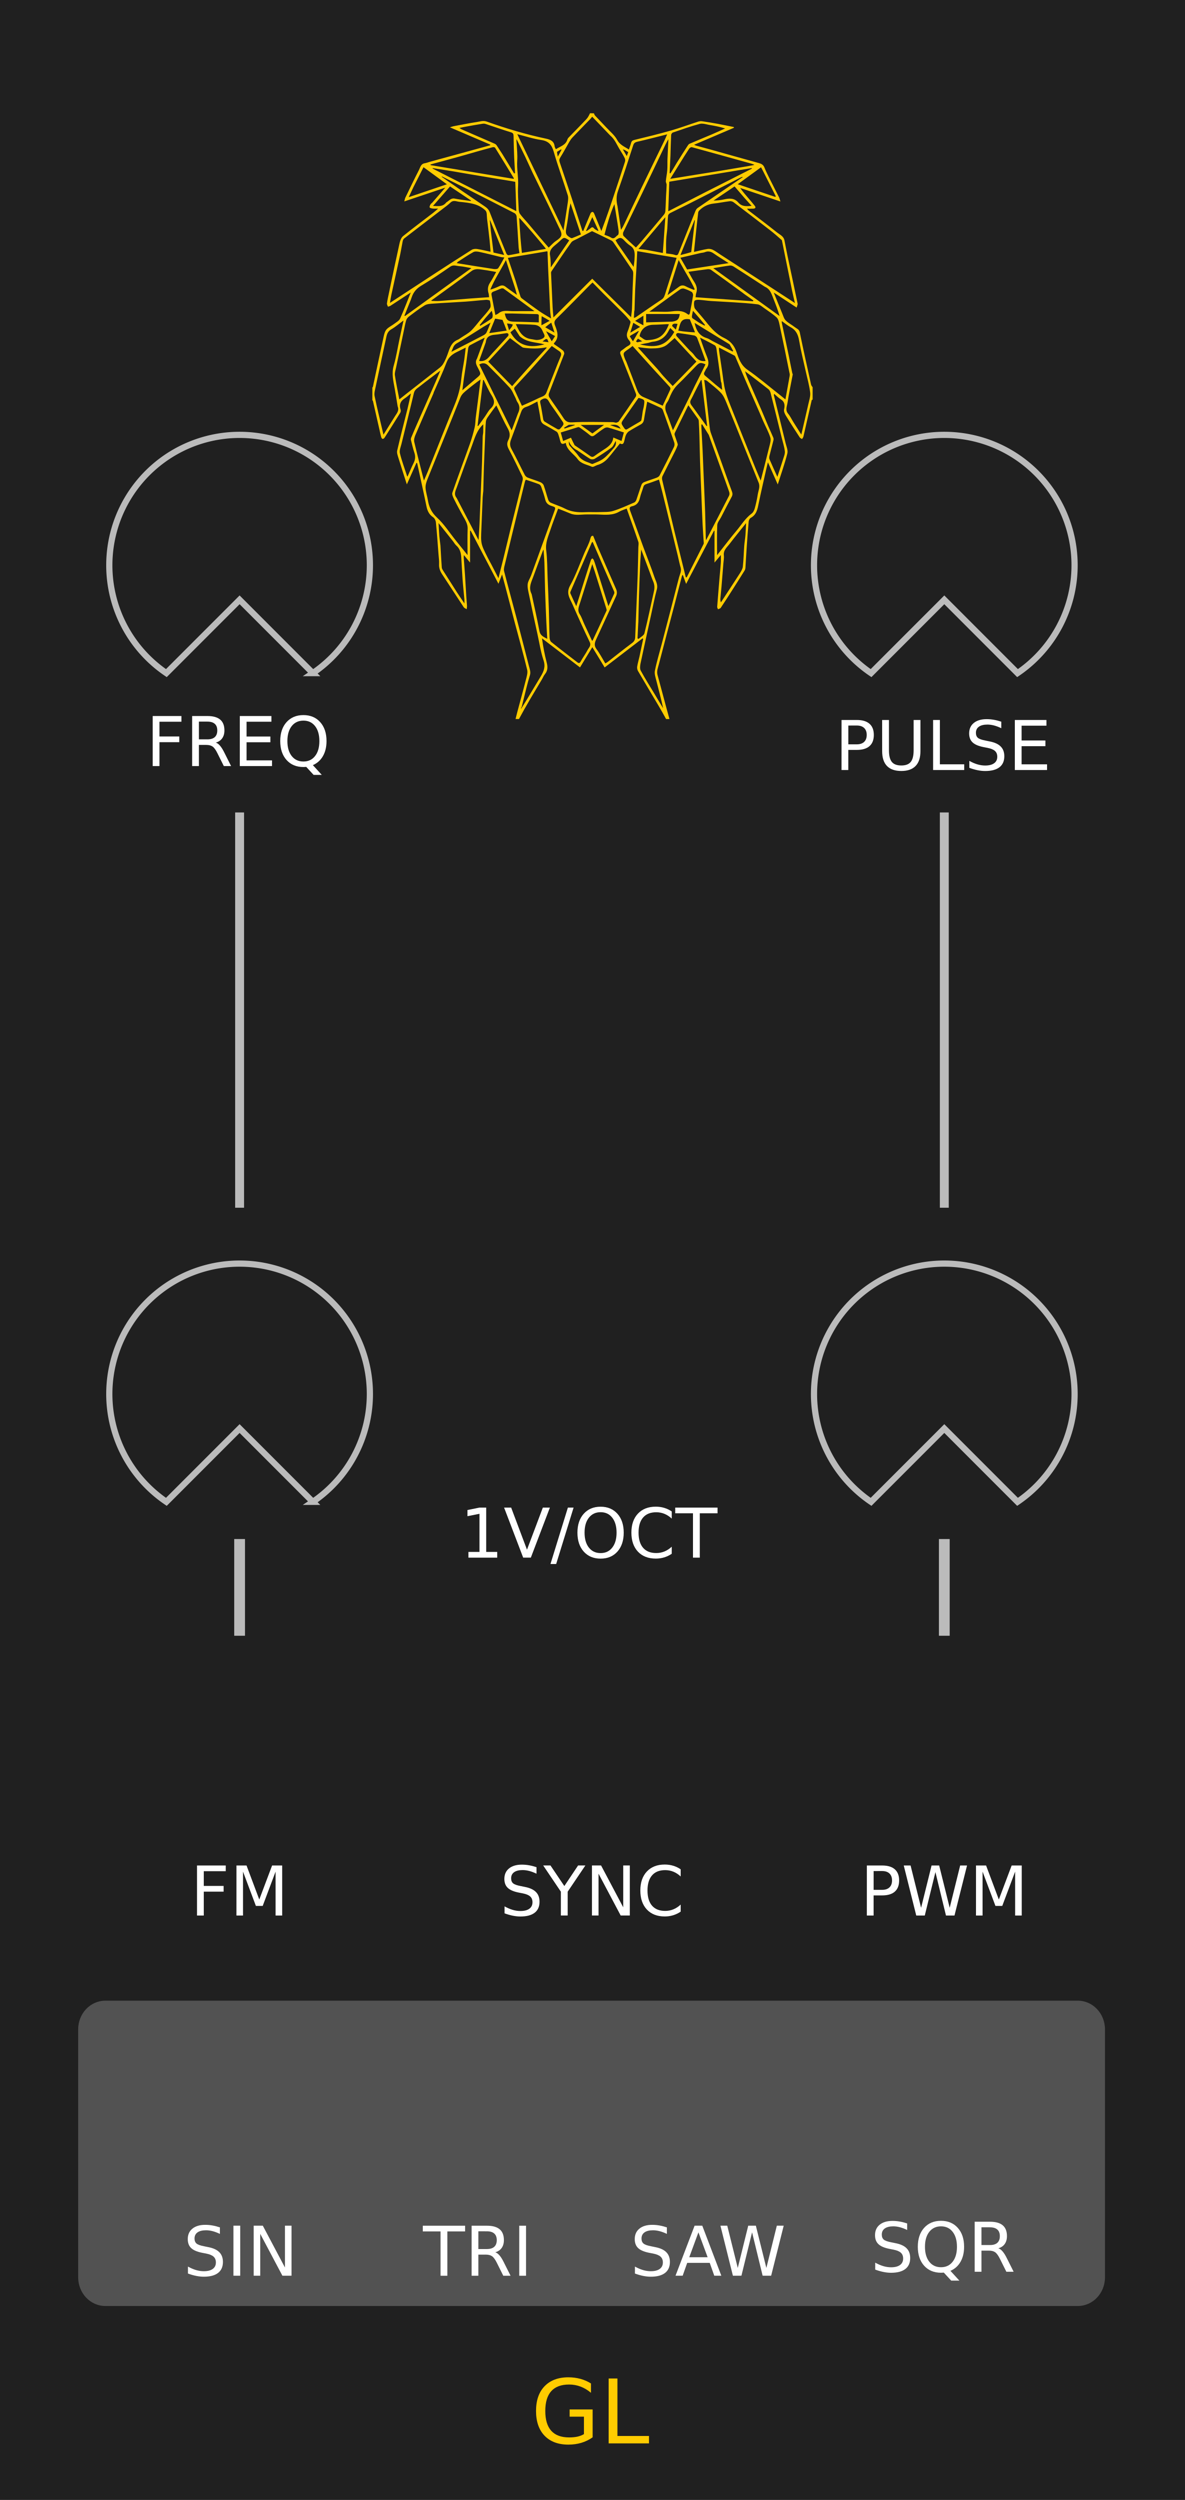<?xml version="1.0" encoding="UTF-8" standalone="no"?>
<!-- Created with Inkscape (http://www.inkscape.org/) -->

<svg
   width="60.96mm"
   height="128.5mm"
   viewBox="0 0 60.96 128.5"
   version="1.1"
   id="svg8"
   inkscape:version="1.1.2 (0a00cf5339, 2022-02-04)"
   sodipodi:docname="GL-VCO.svg"
   xmlns:inkscape="http://www.inkscape.org/namespaces/inkscape"
   xmlns:sodipodi="http://sodipodi.sourceforge.net/DTD/sodipodi-0.dtd"
   xmlns="http://www.w3.org/2000/svg"
   xmlns:svg="http://www.w3.org/2000/svg"
   xmlns:rdf="http://www.w3.org/1999/02/22-rdf-syntax-ns#"
   xmlns:cc="http://creativecommons.org/ns#"
   xmlns:dc="http://purl.org/dc/elements/1.1/">
  <defs
     id="defs2" />
  <sodipodi:namedview
     id="base"
     pagecolor="#ffffff"
     bordercolor="#666666"
     borderopacity="1.0"
     inkscape:pageopacity="0.0"
     inkscape:pageshadow="2"
     inkscape:zoom="1.979899"
     inkscape:cx="44.446712"
     inkscape:cy="211.62696"
     inkscape:document-units="mm"
     inkscape:current-layer="layer1"
     showgrid="false"
     units="mm"
     inkscape:snap-bbox="true"
     inkscape:snap-page="true"
     inkscape:bbox-nodes="false"
     inkscape:snap-bbox-edge-midpoints="false"
     inkscape:window-width="1904"
     inkscape:window-height="1064"
     inkscape:window-x="8"
     inkscape:window-y="466"
     inkscape:window-maximized="0"
     inkscape:snap-bbox-midpoints="true"
     inkscape:snap-nodes="false"
     inkscape:pagecheckerboard="0"
     width="60.96mm" />
  <g
     inkscape:label="Layer 1"
     inkscape:groupmode="layer"
     id="layer1"
     transform="translate(0,-168.5)">
    <rect
       style="display:inline;vector-effect:none;fill:#202020;fill-opacity:1;fill-rule:evenodd;stroke:none;stroke-width:0.918;stroke-linecap:butt;stroke-linejoin:miter;stroke-miterlimit:4;stroke-dasharray:none;stroke-dashoffset:0;stroke-opacity:1;paint-order:normal"
       id="rect420"
       width="60.96"
       height="128.5"
       x="1.7919922e-07"
       y="-9.0759276e-09"
       transform="translate(0,168.5)" />
    <path
       id="path46"
       style="display:inline;fill:#ffcc00;stroke-width:0.032"
       d="m 30.353,174.32 c -0.049,0.101 -0.101,0.212 -0.181,0.298 -0.28,0.3 -0.572,0.591 -0.857,0.887 -0.048,0.049 -0.107,0.101 -0.125,0.162 -0.087,0.298 -0.372,0.356 -0.594,0.504 -0.024,-0.054 -0.058,-0.099 -0.063,-0.146 -0.03,-0.264 -0.205,-0.347 -0.441,-0.397 -1.039,-0.22 -2.055,-0.523 -3.054,-0.879 -0.186,-0.066 -0.344,-10e-4 -0.51,0.023 -0.402,0.06 -0.801,0.143 -1.201,0.217 -0.046,0.009 -0.09,0.027 -0.183,0.055 0.716,0.306 1.397,0.598 2.079,0.89 -0.003,0.011 -0.005,0.022 -0.008,0.034 -1.036,0.284 -2.072,0.567 -3.108,0.851 -0.086,0.024 -0.171,0.059 -0.259,0.073 -0.198,0.03 -0.225,0.207 -0.292,0.338 -0.242,0.472 -0.471,0.95 -0.703,1.427 -0.025,0.052 -0.032,0.113 -0.055,0.196 0.711,-0.239 1.386,-0.465 2.109,-0.708 -0.244,0.281 -0.455,0.525 -0.668,0.769 -0.028,0.032 -0.072,0.054 -0.091,0.089 -0.026,0.05 -0.062,0.121 -0.044,0.159 0.018,0.036 0.099,0.051 0.155,0.058 0.079,0.009 0.161,0.002 0.28,0.002 -0.103,0.088 -0.177,0.158 -0.258,0.22 -0.517,0.398 -1.04,0.786 -1.547,1.196 -0.096,0.078 -0.151,0.233 -0.18,0.362 -0.192,0.866 -0.372,1.735 -0.555,2.604 -0.034,0.163 -0.071,0.327 -0.093,0.492 -0.007,0.054 0.033,0.113 0.051,0.17 0.044,-0.016 0.093,-0.025 0.131,-0.049 0.339,-0.219 0.676,-0.441 1.043,-0.682 -0.189,0.469 -0.354,0.911 -0.549,1.34 -0.05,0.111 -0.19,0.186 -0.297,0.267 -0.13,0.099 -0.288,0.168 -0.396,0.285 -0.081,0.088 -0.12,0.227 -0.147,0.35 -0.19,0.863 -0.371,1.729 -0.556,2.593 -0.004,0.019 -0.016,0.036 -0.031,0.051 v 0.654 c 0.014,0.009 0.026,0.022 0.03,0.036 0.115,0.499 0.227,0.998 0.34,1.497 0.027,0.122 0.052,0.244 0.086,0.364 0.01,0.035 0.042,0.082 0.07,0.088 0.029,0.006 0.079,-0.026 0.098,-0.056 0.273,-0.427 0.544,-0.856 0.811,-1.287 0.025,-0.04 0.035,-0.107 0.02,-0.152 -0.086,-0.256 -0.017,-0.447 0.215,-0.592 0.101,-0.063 0.188,-0.148 0.315,-0.25 v 2e-4 c -0.064,0.288 -0.115,0.535 -0.175,0.779 -0.178,0.719 -0.366,1.436 -0.533,2.158 -0.026,0.112 0.024,0.248 0.06,0.367 0.137,0.446 0.283,0.89 0.437,1.371 0.173,-0.387 0.333,-0.745 0.492,-1.102 l 0.037,0.001 c 0.162,0.745 0.329,1.489 0.482,2.236 0.048,0.234 0.137,0.418 0.344,0.556 0.074,0.05 0.131,0.17 0.14,0.263 0.054,0.546 0.092,1.094 0.134,1.641 0.013,0.169 0.038,0.339 0.029,0.507 -0.011,0.201 0.056,0.366 0.164,0.529 0.371,0.559 0.733,1.124 1.104,1.683 0.031,0.046 0.1,0.068 0.152,0.101 0.006,-0.057 0.019,-0.114 0.016,-0.17 -0.009,-0.168 -0.026,-0.336 -0.037,-0.504 -0.023,-0.365 -0.042,-0.73 -0.066,-1.095 -0.019,-0.29 -0.043,-0.58 -0.064,-0.869 -0.003,-0.039 0.004,-0.079 0.007,-0.143 0.108,0.131 0.199,0.241 0.318,0.385 v -1.635 c 0.009,-0.003 0.019,-0.005 0.029,-0.008 0.471,0.899 0.942,1.798 1.432,2.732 0.063,-0.163 0.116,-0.299 0.186,-0.48 0.06,0.223 0.11,0.405 0.158,0.587 0.17,0.646 0.337,1.292 0.508,1.938 0.21,0.792 0.432,1.58 0.625,2.376 0.037,0.153 -0.02,0.337 -0.062,0.5 -0.141,0.556 -0.295,1.109 -0.443,1.663 -0.032,0.118 -0.058,0.237 -0.093,0.368 h 0.177 c 0.176,-0.331 0.364,-0.663 0.558,-0.993 0.204,-0.348 0.413,-0.692 0.619,-1.039 0.054,-0.09 0.091,-0.192 0.157,-0.272 0.151,-0.186 0.149,-0.378 0.091,-0.599 -0.105,-0.402 -0.183,-0.81 -0.242,-1.245 0.651,0.498 1.302,0.996 1.956,1.496 0.212,-0.348 0.418,-0.687 0.634,-1.041 0.212,0.349 0.416,0.684 0.634,1.042 0.652,-0.5 1.301,-0.997 1.95,-1.494 0.011,0.009 0.022,0.017 0.033,0.026 -0.064,0.301 -0.126,0.603 -0.191,0.904 -0.038,0.173 -0.09,0.343 -0.118,0.517 -0.012,0.074 0.004,0.167 0.042,0.231 0.352,0.604 0.712,1.202 1.068,1.804 0.128,0.216 0.25,0.434 0.376,0.664 h 0.174 c -0.213,-0.755 -0.406,-1.511 -0.614,-2.263 -0.055,-0.199 0.022,-0.369 0.067,-0.545 0.259,-1.006 0.529,-2.01 0.793,-3.015 0.134,-0.51 0.264,-1.022 0.397,-1.532 0.005,-0.019 0.025,-0.034 0.042,-0.058 0.054,0.146 0.106,0.288 0.172,0.467 0.491,-0.936 0.963,-1.837 1.436,-2.738 0.008,0.003 0.016,0.006 0.025,0.009 v 1.633 c 0.118,-0.141 0.208,-0.249 0.326,-0.39 0,0.156 0.007,0.283 -0.002,0.41 -0.016,0.237 -0.042,0.473 -0.062,0.709 -0.043,0.515 -0.086,1.029 -0.125,1.545 -0.003,0.041 0.027,0.084 0.042,0.127 0.048,-0.025 0.116,-0.037 0.142,-0.076 0.213,-0.318 0.419,-0.639 0.624,-0.961 0.203,-0.317 0.403,-0.635 0.602,-0.954 0.024,-0.039 0.039,-0.088 0.042,-0.133 0.024,-0.359 0.042,-0.719 0.067,-1.078 0.03,-0.437 0.061,-0.875 0.101,-1.311 0.006,-0.065 0.051,-0.154 0.105,-0.184 0.305,-0.167 0.351,-0.458 0.412,-0.756 0.121,-0.59 0.259,-1.176 0.39,-1.764 0.022,-0.1 0.049,-0.199 0.083,-0.338 0.172,0.387 0.332,0.746 0.506,1.139 0.177,-0.556 0.361,-1.069 0.494,-1.595 0.041,-0.161 -0.049,-0.358 -0.092,-0.535 -0.199,-0.822 -0.403,-1.642 -0.603,-2.463 -0.003,-0.012 0.007,-0.029 0.017,-0.065 0.116,0.098 0.215,0.203 0.333,0.277 0.213,0.133 0.226,0.304 0.176,0.528 -0.022,0.095 0.038,0.225 0.095,0.318 0.229,0.377 0.47,0.746 0.711,1.116 0.025,0.038 0.078,0.058 0.118,0.086 0.024,-0.042 0.061,-0.081 0.071,-0.125 0.144,-0.621 0.283,-1.243 0.425,-1.865 0.004,-0.018 0.025,-0.033 0.049,-0.041 v -0.634 c -0.031,-0.041 -0.069,-0.089 -0.082,-0.145 -0.198,-0.893 -0.396,-1.786 -0.581,-2.682 -0.032,-0.154 -0.156,-0.185 -0.249,-0.258 -0.153,-0.121 -0.335,-0.211 -0.472,-0.347 -0.091,-0.09 -0.128,-0.236 -0.18,-0.361 -0.143,-0.345 -0.282,-0.693 -0.436,-1.074 0.403,0.264 0.774,0.508 1.178,0.773 0.021,-0.082 0.061,-0.151 0.049,-0.209 -0.166,-0.805 -0.341,-1.609 -0.511,-2.413 -0.058,-0.277 -0.111,-0.554 -0.165,-0.832 -0.041,-0.212 -0.233,-0.29 -0.377,-0.404 -0.468,-0.371 -0.945,-0.731 -1.419,-1.095 -0.044,-0.034 -0.089,-0.066 -0.126,-0.131 0.105,0 0.21,0.003 0.314,-7.4e-4 0.113,-0.005 0.152,-0.056 0.076,-0.151 -0.101,-0.128 -0.207,-0.251 -0.313,-0.375 -0.148,-0.172 -0.298,-0.343 -0.434,-0.539 0.677,0.228 1.354,0.455 2.072,0.697 -0.03,-0.091 -0.042,-0.154 -0.07,-0.211 -0.174,-0.349 -0.354,-0.695 -0.527,-1.044 -0.081,-0.163 -0.161,-0.328 -0.229,-0.497 -0.053,-0.131 -0.147,-0.186 -0.278,-0.222 -0.827,-0.228 -1.652,-0.462 -2.479,-0.693 -0.248,-0.069 -0.497,-0.134 -0.746,-0.202 -0.029,-0.008 -0.056,-0.022 -0.114,-0.046 0.701,-0.299 1.377,-0.587 2.053,-0.875 -0.003,-0.012 -0.007,-0.026 -0.01,-0.038 -0.273,-0.054 -0.544,-0.112 -0.818,-0.163 -0.265,-0.049 -0.532,-0.093 -0.799,-0.132 -0.068,-0.011 -0.145,-0.005 -0.21,0.016 -0.472,0.152 -0.938,0.326 -1.415,0.462 -0.619,0.176 -1.244,0.328 -1.87,0.48 -0.1,0.024 -0.145,0.062 -0.17,0.155 -0.029,0.11 -0.071,0.216 -0.113,0.339 -0.217,-0.147 -0.463,-0.229 -0.606,-0.498 -0.125,-0.235 -0.353,-0.418 -0.54,-0.62 -0.193,-0.208 -0.392,-0.41 -0.586,-0.617 -0.032,-0.034 -0.052,-0.078 -0.067,-0.126 z m 0.111,0.178 c 0.307,0.321 0.61,0.637 0.922,0.962 0.25,0.205 0.35,0.496 0.51,0.748 0.087,0.137 0.171,0.276 0.242,0.42 0.026,0.052 0.031,0.13 0.013,0.186 -0.156,0.487 -0.32,0.972 -0.481,1.458 -0.231,0.697 -0.461,1.395 -0.734,2.104 -0.125,-0.305 -0.249,-0.61 -0.377,-0.913 -0.013,-0.031 -0.056,-0.075 -0.08,-0.072 -0.036,0.005 -0.083,0.039 -0.097,0.072 -0.129,0.302 -0.252,0.606 -0.377,0.91 -0.015,-0.003 -0.031,-0.006 -0.046,-0.009 -0.178,-0.548 -0.354,-1.097 -0.535,-1.644 -0.208,-0.629 -0.42,-1.257 -0.632,-1.885 -0.03,-0.09 -0.022,-0.156 0.032,-0.243 0.165,-0.262 0.308,-0.536 0.464,-0.803 0.047,-0.081 0.102,-0.161 0.167,-0.229 0.299,-0.314 0.604,-0.624 0.905,-0.936 0.035,-0.036 0.064,-0.079 0.104,-0.127 z m -5.581,0.357 c 0.035,7.5e-4 0.071,0.008 0.103,0.018 0.431,0.141 0.858,0.293 1.292,0.426 0.119,0.036 0.141,0.089 0.142,0.199 0.004,0.361 0.017,0.722 0.031,1.083 0.011,0.273 0.03,0.546 0.045,0.819 -0.016,0.005 -0.033,0.009 -0.05,0.014 -0.197,-0.328 -0.394,-0.656 -0.601,-0.991 -0.106,-0.158 -0.2,-0.31 -0.3,-0.458 -0.023,-0.034 -0.063,-0.063 -0.102,-0.08 -0.525,-0.23 -1.05,-0.457 -1.576,-0.684 -0.076,-0.033 -0.153,-0.063 -0.231,-0.126 0.115,-0.023 0.229,-0.048 0.344,-0.068 0.28,-0.051 0.56,-0.101 0.84,-0.146 0.02,-0.003 0.041,-0.005 0.062,-0.005 z m 11.235,3.7e-4 h 1.93e-4 c 0.125,0.003 0.261,0.047 0.388,0.068 0.264,0.044 0.527,0.096 0.797,0.179 -0.222,0.1 -0.442,0.203 -0.666,0.298 -0.389,0.165 -0.78,0.324 -1.169,0.491 -0.038,0.017 -0.068,0.062 -0.093,0.1 -0.189,0.291 -0.376,0.583 -0.564,0.887 -0.107,0.185 -0.214,0.358 -0.32,0.531 -0.014,-0.003 -0.029,-0.005 -0.043,-0.008 0.012,-0.256 0.024,-0.512 0.036,-0.768 0.002,-0.043 0.005,-0.085 0.006,-0.128 0.011,-0.356 0.019,-0.712 0.036,-1.068 0.002,-0.044 0.046,-0.111 0.086,-0.124 0.459,-0.157 0.917,-0.322 1.386,-0.446 0.038,-0.011 0.079,-0.014 0.12,-0.012 z m -9.511,0.541 c 0.427,0.107 0.825,0.24 1.234,0.299 0.384,0.056 0.543,0.25 0.645,0.605 0.216,0.753 0.488,1.49 0.723,2.239 0.038,0.122 0.013,0.271 -0.005,0.403 -0.065,0.454 -0.139,0.907 -0.217,1.406 -0.289,-0.603 -0.561,-1.17 -0.84,-1.747 -0.514,-1.068 -1.021,-2.126 -1.538,-3.206 z m 7.715,0.008 c -0.052,0.118 -0.096,0.225 -0.146,0.328 -0.387,0.799 -0.778,1.596 -1.163,2.396 -0.294,0.609 -0.582,1.221 -0.873,1.832 -0.056,0.117 -0.109,0.236 -0.195,0.352 -0.06,-0.399 -0.119,-0.799 -0.179,-1.213 -0.066,-0.273 -0.069,-0.519 0.025,-0.783 0.277,-0.777 0.527,-1.564 0.783,-2.348 0.036,-0.112 0.094,-0.156 0.211,-0.183 0.507,-0.117 1.01,-0.248 1.536,-0.38 z m -7.75,0.246 c 0.15,0.305 0.302,0.608 0.449,0.914 0.128,0.268 0.245,0.541 0.374,0.809 0.288,0.596 0.582,1.189 0.87,1.785 0.16,0.33 0.314,0.663 0.478,1.005 0.016,0.029 0.025,0.048 0.034,0.067 0.175,0.347 0.142,0.44 -0.186,0.661 -0.13,0.088 -0.234,0.213 -0.365,0.336 -0.16,-0.185 -0.317,-0.363 -0.47,-0.544 -0.204,-0.24 -0.405,-0.483 -0.61,-0.724 -0.134,-0.158 -0.283,-0.304 -0.402,-0.472 -0.052,-0.074 -0.06,-0.188 -0.064,-0.284 -0.017,-0.382 -0.049,-0.767 -0.028,-1.148 0.024,-0.44 -0.073,-0.871 -0.044,-1.311 0.018,-0.279 -0.014,-0.562 -0.028,-0.843 -0.004,-0.081 -0.022,-0.161 -0.007,-0.251 z m 7.813,0.008 c -0.016,0.339 -0.035,0.677 -0.048,1.016 -0.007,0.192 0.004,0.385 -0.011,0.576 -0.014,0.187 -0.056,0.371 -0.073,0.558 -0.006,0.062 0.042,0.127 0.04,0.191 -0.004,0.19 -0.019,0.381 -0.03,0.586 -0.011,0.27 -0.017,0.524 -0.036,0.778 -0.004,0.061 -0.038,0.129 -0.078,0.177 -0.371,0.447 -0.747,0.89 -1.122,1.333 -0.099,0.117 -0.204,0.228 -0.313,0.351 -0.219,-0.202 -0.434,-0.392 -0.635,-0.595 -0.036,-0.036 -0.04,-0.141 -0.015,-0.194 0.27,-0.569 0.551,-1.133 0.825,-1.701 0.417,-0.863 0.83,-1.728 1.244,-2.592 0.078,-0.163 0.153,-0.327 0.25,-0.485 z m -9.005,0.404 c 0.035,1.8e-4 0.077,0.011 0.089,0.03 0.324,0.52 0.644,1.043 0.963,1.566 0.002,0.003 -3.49e-4,0.011 -0.002,0.036 -1.428,-0.236 -2.854,-0.471 -4.28,-0.706 l 1.94e-4,-0.037 c 0.294,-0.08 0.587,-0.159 0.881,-0.239 0.319,-0.087 0.638,-0.173 0.967,-0.269 0.456,-0.133 0.902,-0.258 1.35,-0.378 0.009,-0.003 0.02,-0.003 0.032,-0.003 z m 10.193,7.5e-4 v 1.8e-4 c 0.005,-3.5e-4 0.011,-2.3e-4 0.015,10e-4 1.022,0.278 2.042,0.563 3.063,0.847 0.05,0.014 0.101,0.029 0.157,0.067 -0.107,0.021 -0.214,0.043 -0.321,0.061 -0.495,0.084 -0.99,0.168 -1.485,0.249 -0.417,0.069 -0.835,0.133 -1.253,0.2 -0.287,0.046 -0.574,0.093 -0.861,0.14 -0.058,0.009 -0.116,0.015 -0.186,0.028 -0.07,0.014 -0.127,0.022 -0.223,0.037 0.175,-0.282 0.331,-0.534 0.488,-0.786 0.16,-0.256 0.319,-0.514 0.486,-0.766 0.023,-0.035 0.082,-0.076 0.121,-0.079 z m -6.711,0.115 c 0.009,0.008 0.017,0.014 0.026,0.021 -0.056,0.103 -0.112,0.206 -0.192,0.353 -0.024,-0.111 -0.038,-0.179 -0.04,-0.249 0.077,-0.044 0.142,-0.085 0.207,-0.126 z m 3.179,0.001 c 0.055,0.016 0.078,0.023 0.11,0.038 0.058,0.037 0.108,0.067 0.167,0.103 -0.022,0.06 -0.044,0.122 -0.074,0.202 -0.069,-0.117 -0.129,-0.218 -0.203,-0.343 z m -10.253,0.916 c 0.402,0.294 0.792,0.579 1.201,0.877 -0.648,0.219 -1.28,0.433 -1.964,0.664 0.093,-0.199 0.167,-0.358 0.248,-0.527 0.173,-0.338 0.339,-0.666 0.514,-1.014 z m 17.362,0.003 c 0.06,0.111 0.114,0.213 0.17,0.326 0.198,0.395 0.393,0.779 0.588,1.162 -0.007,0.012 -0.014,0.025 -0.021,0.037 -0.641,-0.216 -1.281,-0.432 -1.935,-0.653 0.408,-0.297 0.798,-0.581 1.198,-0.872 z m -0.479,0.042 c 0.004,0.008 0.009,0.017 0.013,0.025 -0.8,0.406 -1.599,0.813 -2.41,1.221 -0.636,0.324 -1.26,0.645 -1.896,0.973 0.018,-0.511 0.035,-1.005 0.053,-1.519 1.414,-0.234 2.827,-0.467 4.239,-0.701 z m -16.408,7.3e-4 c 0.32,0.051 0.64,0.103 0.974,0.155 0.322,0.054 0.63,0.108 0.937,0.16 0.428,0.073 0.856,0.144 1.284,0.215 0.282,0.047 0.565,0.091 0.847,0.138 0.067,0.011 0.133,0.025 0.203,0.038 0.018,0.501 0.035,0.993 0.053,1.506 -1.439,-0.731 -2.874,-1.461 -4.309,-2.19 0.003,-0.008 0.006,-0.015 0.009,-0.022 z m 0.453,0.429 c 0.014,10e-4 0.028,0.003 0.045,0.012 -3e-6,1.2e-4 8e-6,2e-4 0,3.8e-4 0.396,0.197 0.793,0.392 1.187,0.591 0.842,0.425 1.684,0.851 2.523,1.284 0.051,0.026 0.101,0.107 0.105,0.165 0.04,0.527 0.068,1.055 0.103,1.582 0.007,0.099 0.028,0.197 0.044,0.309 -0.199,0.039 -0.383,0.08 -0.569,0.106 -0.032,0.005 -0.091,-0.051 -0.107,-0.091 -0.29,-0.707 -0.579,-1.414 -0.856,-2.126 -0.056,-0.145 -0.153,-0.226 -0.273,-0.307 -0.725,-0.488 -1.447,-0.982 -2.171,-1.488 l -3.72e-4,3.7e-4 c -0.014,-0.009 -0.022,-0.024 -0.03,-0.039 z m 15.462,0.019 c 0.022,0.009 0.026,0.014 0.03,0.017 -0.773,0.527 -1.547,1.053 -2.318,1.584 -0.052,0.035 -0.092,0.101 -0.116,0.16 -0.291,0.719 -0.576,1.439 -0.865,2.158 -0.032,0.081 -0.065,0.14 -0.189,0.096 -0.147,-0.052 -0.311,-0.055 -0.453,-0.077 0,-0.235 -0.008,-0.466 0.003,-0.697 0.009,-0.199 0.044,-0.397 0.059,-0.596 0.016,-0.217 0.017,-0.435 0.039,-0.65 0.005,-0.048 0.061,-0.107 0.109,-0.132 0.273,-0.141 0.552,-0.27 0.827,-0.408 0.815,-0.411 1.628,-0.825 2.442,-1.239 0.14,-0.071 0.278,-0.148 0.435,-0.217 z m -0.389,0.494 c 0.167,0.194 0.331,0.384 0.502,0.583 0.126,0.141 0.245,0.273 0.373,0.415 -0.262,0.028 -0.499,0.045 -0.685,-0.173 -0.199,-0.232 -0.458,-0.22 -0.729,-0.159 -0.175,0.04 -0.356,0.06 -0.543,0.06 0.356,-0.239 0.712,-0.478 1.082,-0.726 z m -14.637,7.3e-4 c 0.357,0.239 0.717,0.481 1.077,0.722 -0.002,0.009 -0.003,0.018 -0.005,0.027 -0.171,-0.023 -0.342,-0.045 -0.513,-0.07 -0.11,-0.016 -0.219,-0.035 -0.328,-0.056 -0.185,-0.035 -0.283,0.115 -0.425,0.199 -0.182,0.238 -0.428,0.188 -0.684,0.181 0.296,-0.338 0.58,-0.662 0.878,-1.003 z m 0.222,0.748 c 0.086,0.001 0.174,0.034 0.258,0.042 0.268,0.026 0.542,0.052 0.798,0.13 0.199,0.061 0.401,0.174 0.546,0.319 0.084,0.085 0.062,0.277 0.08,0.422 0.045,0.36 0.088,0.72 0.127,1.081 0.022,0.197 0.035,0.395 0.053,0.615 -0.232,-0.049 -0.46,-0.107 -0.691,-0.142 -0.09,-0.014 -0.206,-0.003 -0.28,0.044 -0.619,0.389 -1.231,0.788 -1.855,1.192 -0.78,0.51 -1.55,1.013 -2.349,1.535 0.026,-0.154 0.043,-0.283 0.071,-0.41 0.149,-0.684 0.302,-1.367 0.449,-2.051 0.051,-0.235 0.086,-0.473 0.135,-0.709 0.011,-0.051 0.037,-0.111 0.076,-0.142 0.67,-0.518 1.343,-1.031 2.015,-1.546 0.126,-0.097 0.257,-0.19 0.37,-0.301 0.064,-0.063 0.131,-0.08 0.198,-0.079 z m 14.181,0.009 c 0.062,-7.4e-4 0.135,0.019 0.181,0.054 0.63,0.476 1.256,0.956 1.88,1.44 0.206,0.159 0.401,0.332 0.606,0.511 0.075,0.366 0.146,0.719 0.217,1.072 0.102,0.507 0.203,1.014 0.308,1.521 0.042,0.203 0.093,0.404 0.147,0.638 -0.61,-0.397 -1.189,-0.774 -1.768,-1.15 -0.694,-0.451 -1.388,-0.901 -2.082,-1.351 -0.124,-0.08 -0.242,-0.172 -0.374,-0.236 -0.078,-0.038 -0.182,-0.058 -0.268,-0.044 -0.232,0.038 -0.46,0.099 -0.702,0.154 0.041,-0.4 0.079,-0.774 0.119,-1.148 0.031,-0.293 0.063,-0.587 0.099,-0.879 0.005,-0.037 0.029,-0.078 0.057,-0.105 0.204,-0.203 0.445,-0.324 0.738,-0.355 0.273,-0.028 0.543,-0.086 0.816,-0.119 0.008,-7.5e-4 0.017,-10e-4 0.026,-10e-4 z m -8.207,0.108 c 0.18,0.539 0.356,1.067 0.536,1.604 -0.158,0.067 -0.301,0.13 -0.448,0.186 -0.025,0.009 -0.067,-0.005 -0.093,-0.02 -0.251,-0.148 -0.268,-0.231 -0.195,-0.586 0.056,-0.272 0.084,-0.549 0.125,-0.838 0.025,-0.12 0.049,-0.227 0.076,-0.346 z m 2.259,0.043 c 0.032,0.197 0.063,0.394 0.095,0.59 0.042,0.263 0.089,0.525 0.122,0.789 0.009,0.072 -8.6e-5,0.191 -0.043,0.215 -0.106,0.059 -0.177,0.242 -0.357,0.121 -0.094,-0.063 -0.211,-0.09 -0.329,-0.138 0.065,-0.262 0.137,-0.52 0.217,-0.775 0.084,-0.268 0.177,-0.534 0.295,-0.802 z m -1.137,0.669 c 0.117,0.256 0.217,0.475 0.316,0.693 -0.008,0.006 -0.017,0.012 -0.025,0.018 -0.068,-0.043 -0.153,-0.072 -0.2,-0.131 -0.081,-0.101 -0.134,-0.052 -0.207,0.014 -0.066,0.045 -0.12,0.084 -0.175,0.123 -0.01,-0.006 -0.02,-0.012 -0.03,-0.017 0.101,-0.22 0.201,-0.44 0.32,-0.699 z m 3.757,0.003 c -0.044,0.632 -0.086,1.23 -0.129,1.84 -0.291,-0.054 -0.566,-0.105 -0.853,-0.161 -0.13,-0.018 -0.246,-0.029 -0.401,-0.045 0.463,-0.547 0.91,-1.075 1.382,-1.634 z m -7.514,0.046 c 0.01,0.005 0.019,0.009 0.037,0.022 0.221,0.249 0.437,0.488 0.647,0.733 0.216,0.251 0.427,0.507 0.64,0.762 0.013,0.015 0.022,0.033 0.045,0.066 -0.418,0.07 -0.821,0.137 -1.234,0.206 -0.025,-0.257 -0.053,-0.508 -0.072,-0.759 -0.026,-0.332 -0.045,-0.665 -0.066,-0.997 -7.44e-4,-0.011 0.002,-0.021 0.003,-0.032 z m 9.015,0.106 c 0.007,0.002 0.014,0.005 0.021,0.006 -0.063,0.541 -0.126,1.081 -0.191,1.636 -0.177,0.058 -0.352,0.102 -0.555,0.152 0.25,-0.619 0.488,-1.207 0.725,-1.795 z m -10.515,0.005 c 0.237,0.586 0.475,1.171 0.723,1.785 -0.193,-0.043 -0.363,-0.082 -0.549,-0.124 -0.044,-0.358 -0.09,-0.727 -0.136,-1.11 -0.018,-0.191 -0.036,-0.368 -0.054,-0.544 0.006,-0.003 0.011,-0.005 0.017,-0.008 z m 5.244,0.561 c 0.324,0.156 0.66,0.317 0.993,0.481 0.042,0.021 0.08,0.057 0.106,0.096 0.331,0.481 0.662,0.962 0.986,1.447 0.033,0.05 0.034,0.128 0.033,0.193 -0.006,0.233 -0.022,0.466 -0.03,0.7 -0.013,0.356 -0.019,0.712 -0.034,1.068 -0.006,0.136 -0.028,0.272 -0.047,0.438 -0.46,-0.455 -0.911,-0.901 -1.37,-1.355 -0.21,-0.208 -0.411,-0.408 -0.628,-0.623 -0.664,0.663 -1.32,1.317 -1.996,1.991 -0.016,-0.196 -0.034,-0.357 -0.042,-0.518 -0.029,-0.592 -0.056,-1.185 -0.081,-1.778 -0.001,-0.031 0.015,-0.066 0.033,-0.093 0.332,-0.49 0.66,-0.984 1.006,-1.465 0.064,-0.089 0.199,-0.129 0.305,-0.185 0.26,-0.137 0.521,-0.27 0.765,-0.397 z m -1.432,0.348 c 0.059,-0.001 0.127,0.042 0.259,0.127 -0.309,0.451 -0.618,0.902 -0.953,1.392 v -0.21 c -0.011,-0.145 -0.009,-0.28 -0.035,-0.408 -0.048,-0.237 0.082,-0.38 0.243,-0.514 0.089,-0.074 0.179,-0.148 0.262,-0.228 0.11,-0.106 0.162,-0.158 0.225,-0.159 z m 2.885,0.003 c 0.068,0.001 0.124,0.042 0.179,0.101 0.099,0.108 0.207,0.214 0.33,0.294 0.278,0.181 0.232,0.451 0.221,0.712 -0.005,0.12 -0.028,0.24 -0.045,0.379 -0.274,-0.395 -0.542,-0.783 -0.818,-1.18 -0.041,-0.068 -0.075,-0.126 -0.112,-0.189 0.066,-0.04 0.122,-0.09 0.186,-0.109 0.021,-0.006 0.041,-0.009 0.06,-0.009 z m 0.872,0.677 c 0.676,0.115 1.347,0.23 2.025,0.345 -0.186,0.581 -0.367,1.147 -0.547,1.714 -0.011,0.034 -0.018,0.069 -0.03,0.102 -0.042,0.12 -0.066,0.241 -0.192,0.324 -0.448,0.296 -0.886,0.606 -1.328,0.909 -0.021,0.014 -0.047,0.02 -0.1,0.041 0.005,-0.117 0.009,-0.219 0.015,-0.32 0.002,-0.031 0.016,-0.061 0.017,-0.092 0.012,-0.356 0.018,-0.713 0.034,-1.069 0.016,-0.36 0.042,-0.719 0.064,-1.094 0.014,-0.296 0.028,-0.576 0.042,-0.86 z m -4.632,0.005 c 0.004,0.008 0.015,0.02 0.016,0.033 0.012,0.318 0.021,0.635 0.036,0.953 0.031,0.683 0.063,1.366 0.098,2.049 0.006,0.125 0.027,0.249 0.047,0.419 -0.223,-0.137 -0.415,-0.243 -0.594,-0.367 -0.303,-0.211 -0.598,-0.433 -0.894,-0.653 -0.034,-0.025 -0.071,-0.061 -0.083,-0.1 -0.09,-0.272 -0.174,-0.545 -0.259,-0.831 -0.127,-0.389 -0.256,-0.765 -0.391,-1.161 0.679,-0.115 1.348,-0.227 2.025,-0.341 z m 8.283,0.012 c 0.094,-7.5e-4 0.182,0.032 0.274,0.096 0.24,0.168 0.491,0.319 0.776,0.503 -0.743,0.114 -1.443,0.221 -2.135,0.327 -0.116,-0.201 -0.225,-0.391 -0.348,-0.604 0.351,-0.08 0.682,-0.156 1.026,-0.239 0.085,-0.019 0.163,-0.019 0.23,-0.046 0.062,-0.025 0.12,-0.038 0.176,-0.038 z m -11.941,0.002 c 0.053,-1.2e-4 0.108,0.008 0.156,0.018 0.376,0.08 0.748,0.175 1.134,0.27 0.054,0.009 0.097,0.012 0.165,0.017 -0.109,0.194 -0.2,0.382 -0.318,0.552 -0.031,0.045 -0.148,0.055 -0.22,0.044 -0.632,-0.095 -1.263,-0.199 -1.911,-0.303 0.022,-0.026 0.038,-0.057 0.064,-0.074 0.26,-0.168 0.517,-0.344 0.788,-0.494 0.039,-0.022 0.09,-0.03 0.143,-0.03 z m 1.534,0.439 c 0.164,0.505 0.319,0.984 0.481,1.475 0.029,0.102 0.053,0.192 0.085,0.317 -0.216,-0.155 -0.409,-0.286 -0.594,-0.428 -0.104,-0.08 -0.202,-0.073 -0.311,-0.022 -0.147,0.068 -0.295,0.131 -0.464,0.177 0.214,-0.528 0.532,-0.994 0.803,-1.519 z m 8.886,0.001 c 0.06,0.109 0.105,0.19 0.156,0.281 0.225,0.415 0.485,0.799 0.67,1.22 -0.013,0.011 -0.027,0.022 -0.04,0.033 -0.143,-0.061 -0.29,-0.114 -0.427,-0.187 -0.124,-0.066 -0.231,-0.057 -0.339,0.023 -0.185,0.135 -0.371,0.27 -0.591,0.43 0.196,-0.617 0.379,-1.195 0.571,-1.8 z m -11.54,0.277 c 0.086,0.003 0.17,0.029 0.254,0.035 0.202,0.014 0.402,0.064 0.624,0.102 -1.151,0.829 -2.284,1.646 -3.416,2.463 -0.01,-0.006 -0.02,-0.012 -0.03,-0.019 0.109,-0.269 0.218,-0.537 0.33,-0.818 0.015,-0.046 0.029,-0.081 0.041,-0.115 0.087,-0.267 0.244,-0.459 0.498,-0.61 0.512,-0.303 1.004,-0.64 1.493,-0.978 0.07,-0.049 0.139,-0.061 0.205,-0.06 z m 14.199,7.4e-4 c 0.06,3.8e-4 0.128,0.028 0.178,0.06 0.531,0.339 1.059,0.684 1.598,1.034 0.266,0.112 0.337,0.351 0.426,0.576 0.12,0.303 0.24,0.606 0.333,0.93 -1.131,-0.816 -2.263,-1.631 -3.413,-2.461 0.297,-0.049 0.573,-0.101 0.852,-0.137 0.008,-0.001 0.016,-0.001 0.025,-0.001 z m -13.002,0.189 c 0.108,-1.7e-4 0.216,0.024 0.326,0.038 0.204,0.026 0.405,0.069 0.629,0.107 -0.107,0.188 -0.199,0.376 -0.315,0.549 -0.119,0.178 -0.134,0.356 -0.075,0.553 0.017,0.058 0.017,0.121 0.026,0.195 -0.342,0.023 -0.666,0.043 -0.99,0.068 -0.521,0.04 -1.041,0.086 -1.561,0.125 -0.123,0.009 -0.248,0.003 -0.393,-0.003 -0.025,-0.009 -0.029,-0.014 -0.033,-0.018 0.688,-0.501 1.383,-0.992 2.061,-1.507 0.11,-0.084 0.218,-0.108 0.326,-0.108 z m 11.876,2e-4 h 1.95e-4 c 0.049,0.001 0.101,0.012 0.135,0.037 0.546,0.391 1.089,0.787 1.632,1.183 0.042,0.031 0.082,0.066 0.134,0.1 0.143,0.096 0.274,0.192 0.405,0.288 -0.002,0.014 -0.004,0.028 -0.005,0.042 -0.98,-0.069 -1.96,-0.137 -2.964,-0.207 0.011,-0.074 0.01,-0.142 0.031,-0.203 0.076,-0.223 0.017,-0.414 -0.11,-0.603 -0.104,-0.155 -0.186,-0.323 -0.287,-0.501 0.343,-0.048 0.662,-0.095 0.982,-0.134 0.015,-0.002 0.031,-0.003 0.047,-0.002 z m -5.961,0.687 c 0.189,0.193 0.371,0.382 0.557,0.567 0.342,0.341 0.689,0.679 1.03,1.022 0.12,0.12 0.231,0.249 0.34,0.378 0.021,0.025 0.028,0.076 0.018,0.108 -0.041,0.145 -0.08,0.292 -0.138,0.43 -0.07,0.169 -0.059,0.314 0.063,0.456 0.09,0.105 0.133,0.209 -0.042,0.296 -0.116,0.058 -0.211,0.155 -0.321,0.226 -0.093,0.06 -0.107,0.12 -0.065,0.225 0.271,0.673 0.534,1.348 0.795,2.024 0.016,0.04 0.006,0.107 -0.019,0.143 -0.288,0.427 -0.58,0.851 -0.875,1.272 -0.022,0.031 -0.078,0.04 -0.132,0.059 -0.07,-0.011 -0.126,-0.03 -0.182,-0.03 -0.697,-0.002 -1.395,-0.028 -2.089,0.012 -0.263,0.015 -0.352,-0.089 -0.467,-0.268 -0.223,-0.347 -0.471,-0.679 -0.7,-1.023 -0.033,-0.05 -0.043,-0.139 -0.021,-0.195 0.259,-0.677 0.528,-1.35 0.786,-2.027 0.018,-0.048 -0.02,-0.146 -0.065,-0.182 -0.15,-0.123 -0.315,-0.228 -0.461,-0.33 0,-0.031 -0.002,-0.039 3.72e-4,-0.042 0.287,-0.289 0.179,-0.606 0.056,-0.915 -0.058,-0.146 -0.042,-0.232 0.076,-0.349 0.593,-0.581 1.171,-1.177 1.755,-1.767 0.026,-0.026 0.054,-0.049 0.099,-0.09 z m -4.647,0.298 v 2e-4 c 0.029,-1.8e-4 0.06,0.006 0.078,0.02 0.53,0.383 1.056,0.77 1.58,1.153 -0.364,0 -0.73,-0.003 -1.097,0.001 -0.259,0.003 -0.535,-0.084 -0.764,0.12 -0.034,0.03 -0.083,0.043 -0.151,0.077 -0.035,-0.179 -0.068,-0.344 -0.101,-0.524 -0.033,-0.178 -0.065,-0.342 -0.097,-0.507 -0.017,-0.091 0.018,-0.144 0.111,-0.176 0.133,-0.046 0.26,-0.11 0.393,-0.157 0.014,-0.005 0.031,-0.008 0.048,-0.008 z m 9.293,0.009 c 0.022,-3.7e-4 0.043,0.002 0.061,0.008 0.135,0.041 0.269,0.097 0.39,0.169 0.046,0.027 0.082,0.121 0.073,0.178 -0.046,0.304 -0.106,0.607 -0.164,0.91 -0.005,0.029 -0.029,0.054 -0.047,0.086 -0.025,-0.011 -0.052,-0.017 -0.071,-0.032 -0.274,-0.214 -0.582,-0.171 -0.897,-0.134 -0.213,0.025 -0.43,0.006 -0.662,0.006 h -0.408 c 0.313,-0.228 0.592,-0.43 0.871,-0.633 0.239,-0.174 0.476,-0.351 0.72,-0.518 0.034,-0.023 0.086,-0.038 0.134,-0.039 z m 0.783,0.581 c 0.02,-1.2e-4 0.041,3.7e-4 0.06,0.002 0.202,0.014 0.402,0.046 0.603,0.06 0.39,0.026 0.78,0.041 1.17,0.067 0.41,0.028 0.821,0.05 1.227,0.104 0.124,0.017 0.239,0.126 0.35,0.203 0.215,0.151 0.438,0.296 0.63,0.472 0.083,0.076 0.116,0.221 0.142,0.341 0.181,0.848 0.357,1.697 0.526,2.548 0.019,0.094 -0.021,0.2 -0.034,0.314 -0.059,0.334 -0.117,0.653 -0.182,1.009 -0.104,-0.084 -0.198,-0.161 -0.293,-0.236 -0.553,-0.434 -1.089,-0.893 -1.665,-1.293 -0.34,-0.236 -0.448,-0.58 -0.562,-0.914 -0.119,-0.348 -0.327,-0.572 -0.644,-0.721 -0.385,-0.182 -0.653,-0.489 -0.91,-0.812 -0.185,-0.232 -0.383,-0.453 -0.574,-0.68 -0.061,-0.073 -0.082,-0.381 -0.012,-0.426 0.045,-0.029 0.108,-0.037 0.169,-0.038 z m -10.879,0.002 c 0.069,0.002 0.164,0.023 0.169,0.048 0.024,0.124 0.064,0.284 0.007,0.375 -0.137,0.217 -0.325,0.403 -0.493,0.601 -0.163,0.193 -0.311,0.4 -0.493,0.573 -0.143,0.136 -0.329,0.229 -0.505,0.348 -0.064,0.041 -0.114,0.083 -0.173,0.106 -0.278,0.113 -0.384,0.347 -0.472,0.608 -0.076,0.223 -0.162,0.45 -0.287,0.649 -0.085,0.136 -0.238,0.233 -0.369,0.337 -0.502,0.397 -1.008,0.789 -1.512,1.183 -0.118,0.092 -0.235,0.186 -0.364,0.289 -0.081,-0.431 -0.167,-0.834 -0.228,-1.24 -0.018,-0.121 0.031,-0.254 0.058,-0.38 0.134,-0.645 0.271,-1.289 0.407,-1.933 0.036,-0.169 0.065,-0.34 0.114,-0.505 0.021,-0.071 0.073,-0.146 0.133,-0.192 0.268,-0.203 0.534,-0.411 0.821,-0.584 0.122,-0.073 0.293,-0.081 0.444,-0.091 0.555,-0.039 1.11,-0.063 1.665,-0.101 0.35,-0.024 0.699,-0.066 1.05,-0.091 0.008,-3.7e-4 0.018,-7.3e-4 0.027,-3.7e-4 z m 0.262,0.563 c 0.02,0.084 0.048,0.152 0.05,0.22 0.002,0.058 -0.007,0.144 -0.046,0.171 -0.191,0.135 -0.394,0.255 -0.592,0.38 -0.011,-0.012 -0.022,-0.024 -0.032,-0.036 0.095,-0.118 0.19,-0.236 0.293,-0.362 0.111,-0.126 0.213,-0.243 0.327,-0.374 z m 10.354,0.001 c 0.106,0.122 0.203,0.235 0.309,0.356 0.109,0.129 0.21,0.251 0.311,0.372 -0.009,0.011 -0.017,0.023 -0.026,0.034 -0.129,-0.073 -0.267,-0.135 -0.386,-0.222 -0.3,-0.221 -0.306,-0.094 -0.209,-0.539 z m -9.423,0.138 c 0.051,0 0.103,3.8e-4 0.154,0.001 0.402,0.009 0.804,0.023 1.206,0.029 0.09,0.001 0.149,0.012 0.13,0.135 1.1e-5,0.11 0,0.206 0,0.292 -0.432,-0.014 -0.852,-0.03 -1.272,-0.038 -0.311,-0.006 -0.41,-0.083 -0.479,-0.418 0.088,0 0.174,-7.3e-4 0.26,-7.3e-4 z m 7.011,0.027 h 1.731 c -0.033,0.265 -0.119,0.356 -0.393,0.391 -0.453,0.012 -0.891,0.025 -1.338,0.038 z m -0.14,0.087 c 0,0.126 3e-6,0.233 0,0.354 -5e-6,0.046 0,0.078 0,0.141 -0.149,-0.081 -0.282,-0.153 -0.425,-0.23 0.14,-0.087 0.267,-0.166 0.425,-0.265 z m -5.232,0.025 c 0.14,0.073 0.267,0.15 0.41,0.237 -0.148,0.081 -0.28,0.153 -0.422,0.231 0,-0.168 5.8e-5,-0.316 0.012,-0.468 z m -2.393,0.125 c 0.13,0.021 0.247,0.041 0.377,0.065 0.077,0.179 0.142,0.353 0.215,0.549 -0.295,0.043 -0.578,0.085 -0.898,0.132 0.11,-0.27 0.207,-0.506 0.305,-0.745 z m 9.863,0.021 c 0.044,-3.6e-4 0.094,0.005 0.15,0.014 0.08,0.196 0.175,0.426 0.266,0.669 -0.202,-0.006 -0.402,-0.025 -0.601,-0.047 -0.083,-0.009 -0.164,-0.026 -0.258,-0.041 0.086,-0.263 0.083,-0.591 0.442,-0.595 z m -14.578,0.073 c -0.075,0.345 -0.14,0.644 -0.204,0.943 -0.098,0.46 -0.169,0.927 -0.299,1.377 -0.121,0.416 -0.017,0.803 0.053,1.2 0.052,0.294 0.099,0.589 0.149,0.898 0.089,0.211 -0.038,0.348 -0.133,0.497 -0.197,0.31 -0.389,0.623 -0.597,0.957 -0.159,-0.68 -0.321,-1.33 -0.456,-1.985 -0.031,-0.15 0.022,-0.322 0.055,-0.481 0.18,-0.855 0.365,-1.71 0.55,-2.564 0.034,-0.158 0.089,-0.292 0.251,-0.385 0.213,-0.122 0.401,-0.287 0.633,-0.458 z m 19.462,0.033 c 0.149,0.105 0.29,0.227 0.45,0.313 0.288,0.154 0.39,0.394 0.442,0.701 0.088,0.519 0.22,1.031 0.333,1.546 0.081,0.368 0.187,0.734 0.232,1.106 0.024,0.199 -0.052,0.413 -0.097,0.617 -0.113,0.509 -0.234,1.015 -0.358,1.551 -0.143,-0.225 -0.277,-0.434 -0.408,-0.643 -0.091,-0.145 -0.164,-0.305 -0.273,-0.435 -0.157,-0.187 -0.056,-0.379 -0.029,-0.558 0.073,-0.486 0.177,-0.967 0.268,-1.45 0.003,-0.018 -0.01,-0.04 -0.022,-0.072 -0.073,-0.347 -0.137,-0.681 -0.206,-1.015 -0.105,-0.506 -0.214,-1.012 -0.322,-1.518 -0.009,-0.04 -0.022,-0.079 -0.009,-0.144 z m -11.861,0.079 c 0.056,0.174 0.105,0.324 0.166,0.51 -0.17,-0.098 -0.318,-0.183 -0.477,-0.272 0.092,-0.078 0.196,-0.154 0.311,-0.238 z m -3.122,0.002 c -0.077,0.19 -0.135,0.351 -0.209,0.504 -0.027,0.055 -0.085,0.106 -0.141,0.135 -0.541,0.283 -1.086,0.561 -1.669,0.861 0.085,-0.181 0.102,-0.335 0.276,-0.436 0.465,-0.268 0.915,-0.562 1.38,-0.853 0.117,-0.069 0.223,-0.131 0.362,-0.212 z m 7.342,0.006 c 0.12,0.072 0.232,0.139 0.343,0.207 0.002,7.3e-4 0.001,0.008 -0.001,0.011 -0.003,0.005 -0.008,0.006 -0.024,0.012 -0.154,0.089 -0.297,0.175 -0.475,0.282 0.057,-0.186 0.102,-0.334 0.157,-0.512 z m 3.153,0.005 c 0.212,0.13 0.414,0.254 0.617,0.378 0.39,0.238 0.78,0.477 1.179,0.722 0.07,0.119 0.131,0.23 0.191,0.342 -0.011,0.009 -0.023,0.018 -0.034,0.028 -0.347,-0.18 -0.694,-0.361 -1.041,-0.541 -0.094,-0.049 -0.182,-0.116 -0.282,-0.146 -0.387,-0.115 -0.552,-0.401 -0.63,-0.783 z m -9.65,0.03 c 0.073,0.008 0.123,0.012 0.185,0.023 0.046,0.015 0.081,0.024 0.115,0.032 -0.015,0.036 -0.025,0.076 -0.047,0.109 -0.035,0.052 -0.077,0.1 -0.146,0.186 -0.045,-0.146 -0.073,-0.236 -0.107,-0.349 z m 8.652,0.011 c 0.034,-1e-4 0.074,0.005 0.121,0.012 -0.026,0.089 -0.053,0.177 -0.087,0.294 -0.072,-0.07 -0.128,-0.123 -0.192,-0.186 0.005,-0.082 0.056,-0.121 0.159,-0.121 z m -8.2,0.024 h 0.13 c 0.287,0.011 0.561,0.012 0.833,0.035 0.162,0.014 0.299,0.094 0.38,0.245 0.013,0.023 0.024,0.047 0.034,0.071 0.037,0.097 0.125,0.213 0.098,0.289 -0.045,0.13 -0.33,0.2 -0.486,0.165 -0.118,-0.027 -0.243,-0.033 -0.357,-0.072 -0.212,-0.072 -0.362,-0.225 -0.472,-0.415 -0.057,-0.098 -0.103,-0.202 -0.161,-0.319 z m 7.775,0 c 0.04,0.001 0.066,0.003 0.102,0.005 -0.112,0.279 -0.256,0.542 -0.515,0.681 -0.182,0.098 -0.415,0.133 -0.627,0.136 -0.117,0.002 -0.237,-0.119 -0.352,-0.189 -0.012,-0.008 -0.011,-0.05 -0.005,-0.074 0.085,-0.331 0.344,-0.523 0.693,-0.528 0.23,-0.003 0.46,-0.02 0.703,-0.031 z m 0.171,0.197 c 0.072,0.071 0.14,0.139 0.207,0.205 -0.407,0.702 -0.9,0.845 -1.766,0.64 0.13,-0.025 0.274,-0.052 0.433,-0.08 0.085,-0.021 0.155,-0.052 0.228,-0.059 0.389,-0.037 0.656,-0.239 0.824,-0.581 0.02,-0.041 0.047,-0.078 0.075,-0.124 z m -7.998,0.037 c 0.07,0.107 0.158,0.242 0.253,0.387 0.376,0.334 0.859,0.301 1.275,0.419 -0.528,0.131 -1.265,0.242 -1.752,-0.621 0.076,-0.063 0.153,-0.126 0.224,-0.185 z m 6.36,0.118 c 0.006,0.006 0.013,0.012 0.019,0.017 -0.095,0.163 -0.19,0.326 -0.298,0.512 -0.063,-0.093 -0.116,-0.169 -0.163,-0.248 -0.004,-0.008 0.027,-0.035 0.053,-0.056 0.137,-0.077 0.263,-0.151 0.388,-0.225 z m -4.751,0.012 c 0.158,0.077 0.307,0.161 0.465,0.25 -0.057,0.087 -0.109,0.167 -0.172,0.265 -0.109,-0.183 -0.205,-0.345 -0.293,-0.515 z m 6.788,0.091 c 0.002,-2e-5 0.004,1.4e-4 0.006,3.7e-4 0.278,0.037 0.555,0.076 0.83,0.128 0.057,0.011 0.128,0.071 0.149,0.125 0.152,0.394 0.292,0.792 0.434,1.184 -0.29,0.048 -0.457,-0.117 -0.606,-0.326 -0.058,-0.082 -0.142,-0.146 -0.222,-0.226 -0.227,-0.246 -0.448,-0.484 -0.664,-0.725 -0.021,-0.023 -0.032,-0.078 -0.019,-0.103 0.015,-0.027 0.06,-0.057 0.091,-0.057 z m -8.807,0.006 c 0.028,-9e-5 0.071,0.022 0.08,0.044 0.012,0.029 0.008,0.082 -0.012,0.104 -0.216,0.241 -0.436,0.478 -0.654,0.716 -0.103,0.113 -0.21,0.222 -0.309,0.339 -0.137,0.163 -0.298,0.268 -0.531,0.227 0.113,-0.312 0.228,-0.631 0.345,-0.962 0.002,-0.018 0.003,-0.024 0.003,-0.029 0.04,-0.263 0.221,-0.337 0.461,-0.356 0.205,-0.016 0.408,-0.058 0.612,-0.083 0.002,-1.8e-4 0.003,-3.6e-4 0.005,-3.6e-4 z m 9.939,0.229 c 0.276,0.143 0.522,0.263 0.759,0.398 0.046,0.026 0.076,0.107 0.085,0.167 0.081,0.565 0.156,1.131 0.233,1.697 0.003,0.02 0.017,0.039 0.027,0.072 0.012,0.117 0.023,0.22 0.037,0.356 -0.132,-0.105 -0.244,-0.19 -0.351,-0.28 -0.175,-0.147 -0.344,-0.3 -0.521,-0.444 -0.08,-0.065 -0.079,-0.127 -0.031,-0.206 0.033,-0.054 0.052,-0.117 0.09,-0.167 0.173,-0.224 0.098,-0.441 0.005,-0.67 -0.118,-0.293 -0.215,-0.594 -0.333,-0.924 z m -11.076,0.003 c -0.139,0.374 -0.267,0.72 -0.396,1.078 -0.12,0.196 -0.019,0.349 0.063,0.509 0.154,0.297 0.149,0.296 -0.11,0.513 -0.226,0.189 -0.448,0.383 -0.706,0.604 0.03,-0.238 0.052,-0.428 0.079,-0.617 0.038,-0.264 0.083,-0.527 0.121,-0.792 0.036,-0.255 0.064,-0.51 0.103,-0.764 0.008,-0.049 0.041,-0.114 0.083,-0.136 0.239,-0.131 0.484,-0.252 0.763,-0.394 z m 9.77,0.021 c 0.352,0.38 0.735,0.794 1.122,1.211 -0.408,0.419 -0.809,0.831 -1.222,1.255 -0.166,-0.176 -0.331,-0.347 -0.49,-0.523 -0.106,-0.117 -0.199,-0.245 -0.304,-0.362 -0.325,-0.358 -0.653,-0.712 -0.981,-1.082 0.003,-0.018 0.007,-0.022 0.011,-0.027 0.222,0.022 0.444,0.065 0.665,0.062 0.294,-0.003 0.597,-0.008 0.84,-0.217 0.119,-0.102 0.236,-0.208 0.359,-0.317 z m -8.47,7.5e-4 c 0.212,0.159 0.416,0.316 0.625,0.466 0.036,0.026 0.089,0.034 0.135,0.039 0.361,0.041 0.722,0.051 1.1,-0.026 0.024,0.009 0.028,0.014 0.032,0.018 -0.333,0.363 -0.669,0.724 -0.999,1.09 -0.262,0.29 -0.518,0.586 -0.782,0.886 -0.413,-0.424 -0.815,-0.837 -1.229,-1.261 0.38,-0.411 0.762,-0.824 1.119,-1.211 z m 6.583,0.029 c 0.066,0.042 0.133,0.085 0.219,0.139 -0.097,0.02 -0.17,0.035 -0.256,0.05 -0.03,-0.018 -0.064,-0.045 -0.06,-0.051 0.025,-0.044 0.058,-0.085 0.097,-0.137 z m -4.706,0.02 c 0.079,-0.001 0.064,0.117 0.114,0.166 -0.098,-0.012 -0.197,-0.024 -0.317,-0.039 0.052,-0.041 0.091,-0.071 0.139,-0.109 0.026,-0.012 0.047,-0.018 0.063,-0.018 z m 0.273,0.359 c 0.145,0.101 0.259,0.184 0.377,0.261 0.104,0.068 0.135,0.151 0.085,0.266 -0.046,0.106 -0.087,0.214 -0.137,0.332 -0.206,0.521 -0.408,1.03 -0.603,1.542 -0.069,0.182 -0.246,0.203 -0.386,0.273 -0.284,0.142 -0.577,0.266 -0.872,0.4 -0.131,-0.281 -0.265,-0.564 -0.394,-0.85 -0.012,-0.028 -0.003,-0.082 0.017,-0.104 0.24,-0.264 0.487,-0.522 0.727,-0.788 0.315,-0.349 0.625,-0.704 0.938,-1.056 0.085,-0.096 0.171,-0.19 0.248,-0.276 z m 4.158,1.8e-4 c 0.296,0.329 0.593,0.66 0.89,0.99 0.106,0.118 0.213,0.235 0.32,0.352 0.238,0.258 0.478,0.514 0.712,0.774 0.023,0.026 0.031,0.087 0.017,0.119 -0.127,0.281 -0.26,0.558 -0.391,0.835 -0.323,-0.146 -0.639,-0.3 -0.965,-0.433 -0.181,-0.074 -0.282,-0.192 -0.348,-0.369 -0.18,-0.484 -0.371,-0.964 -0.559,-1.459 -0.021,-0.05 -0.045,-0.086 -0.06,-0.125 -0.123,-0.325 -0.122,-0.325 0.178,-0.528 0.066,-0.045 0.127,-0.096 0.205,-0.156 z m 4.446,0.08 c 0.281,0.146 0.539,0.278 0.795,0.414 0.024,0.012 0.041,0.047 0.053,0.076 0.236,0.548 0.47,1.097 0.707,1.645 0.177,0.409 0.358,0.817 0.537,1.226 0.058,0.133 0.114,0.266 0.175,0.411 0.13,0.292 0.282,0.565 0.373,0.856 0.043,0.138 -0.016,0.314 -0.054,0.468 -0.139,0.571 -0.288,1.139 -0.442,1.744 -0.095,-0.226 -0.183,-0.425 -0.264,-0.626 -0.413,-1.028 -0.826,-2.055 -1.233,-3.084 -0.119,-0.3 -0.246,-0.601 -0.325,-0.913 -0.082,-0.324 -0.112,-0.661 -0.162,-0.993 -0.055,-0.358 -0.107,-0.716 -0.159,-1.074 -0.006,-0.04 -7.44e-4,-0.081 -7.44e-4,-0.149 z m -13.031,0.003 c -0.026,0.218 -0.044,0.409 -0.072,0.599 -0.049,0.332 -0.122,0.662 -0.154,0.996 -0.045,0.474 -0.17,0.92 -0.352,1.361 -0.469,1.134 -0.916,2.277 -1.373,3.416 -0.059,0.148 -0.126,0.293 -0.199,0.461 -0.174,-0.682 -0.345,-1.332 -0.498,-1.986 -0.025,-0.107 0.013,-0.243 0.058,-0.35 0.305,-0.718 0.62,-1.432 0.932,-2.147 0.004,-0.009 0.003,-0.021 0.01,-0.043 0.229,-0.525 0.467,-1.034 0.668,-1.557 0.11,-0.286 0.32,-0.428 0.573,-0.548 0.128,-0.061 0.254,-0.126 0.407,-0.203 z m 12.093,0.791 c 0.061,-0.001 0.134,0.023 0.243,0.07 -0.181,0.366 -0.362,0.731 -0.552,1.105 -0.087,0.175 -0.161,0.342 -0.242,0.507 -0.269,0.547 -0.541,1.093 -0.812,1.639 -0.018,0.036 -0.037,0.072 -0.071,0.138 -0.091,-0.25 -0.172,-0.473 -0.254,-0.695 -0.016,-0.043 -0.029,-0.088 -0.048,-0.13 -0.095,-0.206 -0.148,-0.405 0.008,-0.615 0.073,-0.098 0.111,-0.223 0.161,-0.337 0.097,-0.22 0.218,-0.417 0.397,-0.587 0.321,-0.306 0.621,-0.632 0.932,-0.948 0.097,-0.099 0.157,-0.144 0.236,-0.146 z m -11.184,0.015 c 0.087,7.5e-4 0.168,0.037 0.24,0.111 0.375,0.38 0.759,0.753 1.118,1.148 0.127,0.14 0.195,0.335 0.286,0.506 0.039,0.074 0.057,0.161 0.104,0.228 0.131,0.186 0.135,0.374 0.031,0.582 -0.104,0.286 -0.207,0.559 -0.324,0.872 -0.564,-1.145 -1.116,-2.265 -1.668,-3.385 0.075,-0.042 0.147,-0.063 0.214,-0.062 z m -2.215,0.38 v 2e-4 c -0.093,0.219 -0.168,0.399 -0.246,0.577 -0.322,0.734 -0.647,1.467 -0.969,2.201 -0.098,0.223 -0.194,0.447 -0.287,0.672 -0.013,0.032 -0.019,0.074 -0.011,0.107 0.056,0.223 0.106,0.448 0.179,0.665 0.062,0.185 0.047,0.348 -0.039,0.521 -0.112,0.224 -0.206,0.457 -0.308,0.685 -0.002,0.005 -0.007,0.012 -0.008,0.012 -0.007,-0.002 -0.013,-0.006 -0.022,-0.021 -0.127,-0.399 -0.273,-0.782 -0.369,-1.178 -0.035,-0.143 0.042,-0.316 0.08,-0.472 0.213,-0.873 0.435,-1.745 0.64,-2.62 0.042,-0.178 0.181,-0.246 0.295,-0.338 0.335,-0.269 0.682,-0.522 1.064,-0.812 z m 15.678,0.03 c 0.4,0.305 0.802,0.608 1.197,0.919 0.057,0.045 0.098,0.126 0.116,0.198 0.195,0.769 0.383,1.54 0.573,2.31 0.056,0.228 0.132,0.453 0.159,0.684 0.015,0.126 -0.045,0.265 -0.085,0.393 -0.094,0.305 -0.197,0.607 -0.3,0.924 -0.139,-0.309 -0.277,-0.605 -0.404,-0.905 -0.022,-0.052 -0.015,-0.123 -7.44e-4,-0.181 0.064,-0.264 0.137,-0.526 0.202,-0.789 0.01,-0.042 0.012,-0.095 -0.004,-0.134 -0.081,-0.194 -0.169,-0.386 -0.26,-0.59 -0.115,-0.273 -0.223,-0.536 -0.335,-0.797 -0.225,-0.519 -0.452,-1.038 -0.679,-1.556 -0.068,-0.156 -0.136,-0.311 -0.18,-0.477 z m -13.611,0.425 c 0.002,0.016 3.72e-4,0.017 3.72e-4,0.017 h -1.93e-4 c -0.039,0.312 -0.076,0.625 -0.116,0.937 -0.042,0.328 -0.086,0.655 -0.127,0.983 -0.021,0.173 -0.018,0.35 -0.057,0.518 -0.067,0.283 -0.146,0.566 -0.243,0.84 -0.299,0.842 -0.615,1.677 -0.905,2.522 -0.033,0.098 0.045,0.247 0.1,0.358 0.141,0.287 0.298,0.567 0.45,0.849 0.027,0.05 0.06,0.097 0.086,0.147 0.081,0.154 0.156,0.302 0.15,0.49 -0.015,0.443 -0.005,0.887 -0.005,1.363 -0.218,-0.271 -0.417,-0.518 -0.616,-0.766 -0.314,-0.391 -0.588,-0.823 -0.952,-1.159 -0.285,-0.263 -0.417,-0.548 -0.474,-0.902 -0.034,-0.212 -0.107,-0.419 -0.119,-0.631 -0.008,-0.144 0.042,-0.3 0.097,-0.438 0.562,-1.4 1.136,-2.796 1.693,-4.198 0.078,-0.196 0.228,-0.299 0.371,-0.419 0.217,-0.182 0.442,-0.353 0.666,-0.512 z m 11.499,0.016 c 0.051,0.016 0.113,0.018 0.151,0.05 0.246,0.202 0.504,0.395 0.722,0.624 0.128,0.135 0.206,0.325 0.279,0.501 0.324,0.789 0.637,1.581 0.955,2.372 0.233,0.58 0.467,1.161 0.703,1.74 0.086,0.21 -0.015,0.404 -0.046,0.603 -0.037,0.237 -0.088,0.473 -0.152,0.705 -0.027,0.1 -0.08,0.217 -0.159,0.275 -0.335,0.246 -0.541,0.6 -0.802,0.908 -0.279,0.329 -0.539,0.674 -0.807,1.013 -0.051,0.064 -0.1,0.128 -0.173,0.221 0,-0.539 -0.015,-1.045 0.009,-1.549 0.007,-0.137 0.128,-0.269 0.197,-0.403 0.181,-0.35 0.358,-0.702 0.545,-1.048 0.053,-0.098 0.052,-0.172 0.012,-0.278 -0.208,-0.554 -0.401,-1.113 -0.601,-1.67 -0.162,-0.45 -0.33,-0.898 -0.487,-1.35 -0.037,-0.107 -0.051,-0.224 -0.064,-0.338 -0.057,-0.492 -0.11,-0.984 -0.164,-1.476 -0.032,-0.293 -0.065,-0.586 -0.108,-0.89 -0.011,-0.011 -0.012,-0.011 -0.012,-0.011 z m -11.336,0.006 c 0.134,0.265 0.25,0.54 0.408,0.791 0.158,0.251 0.182,0.457 -0.049,0.678 -0.115,0.111 -0.189,0.264 -0.289,0.406 -0.123,0.17 -0.238,0.332 -0.353,0.494 -0.011,-0.003 -0.021,-0.005 -0.032,-0.008 0.094,-0.785 0.189,-1.569 0.283,-2.354 0.011,-0.003 0.022,-0.005 0.033,-0.008 z m 11.175,0.008 c 0.011,3e-5 0.023,-1e-5 0.035,0 0.095,0.785 0.19,1.57 0.285,2.355 -0.008,0.003 -0.016,0.008 -0.025,0.011 -0.134,-0.184 -0.268,-0.368 -0.402,-0.553 -0.124,-0.171 -0.243,-0.345 -0.372,-0.512 -0.075,-0.097 -0.095,-0.187 -0.033,-0.296 0.062,-0.11 0.117,-0.224 0.177,-0.349 0.113,-0.227 0.224,-0.441 0.335,-0.656 z m -3.188,0.916 c 7.44e-4,3e-5 0.001,9e-5 0.002,3.6e-4 0.297,0.092 0.299,0.093 0.257,0.385 -0.013,0.093 -0.041,0.184 -0.063,0.29 -0.022,0.165 -0.041,0.316 -0.07,0.466 -0.006,0.032 -0.049,0.063 -0.082,0.083 -0.203,0.121 -0.411,0.235 -0.612,0.36 -0.082,0.051 -0.12,0.068 -0.188,-0.032 -0.173,-0.255 -0.181,-0.248 -0.013,-0.487 0.25,-0.355 0.498,-0.712 0.742,-1.06 0.016,-0.003 0.022,-0.006 0.027,-0.005 z m -4.83,0.024 v 3.7e-4 c 0.081,0.001 0.142,0.055 0.198,0.158 0.087,0.16 0.202,0.305 0.313,0.465 0.145,0.207 0.284,0.405 0.416,0.607 0.022,0.034 0.027,0.101 0.007,0.133 -0.05,0.08 -0.114,0.153 -0.182,0.219 -0.02,0.019 -0.081,0.017 -0.11,7.3e-4 -0.224,-0.126 -0.447,-0.255 -0.665,-0.391 -0.036,-0.022 -0.063,-0.078 -0.071,-0.122 -0.052,-0.278 -0.087,-0.559 -0.151,-0.834 -0.027,-0.115 0.018,-0.15 0.101,-0.193 0.055,-0.029 0.102,-0.043 0.145,-0.042 z m -0.394,0.16 c 0.058,0.318 0.12,0.614 0.164,0.913 0.02,0.139 0.089,0.221 0.206,0.284 0.209,0.113 0.416,0.23 0.619,0.354 0.043,0.026 0.071,0.089 0.089,0.14 0.038,0.107 0.066,0.218 0.095,0.328 0.045,0.17 0.103,0.197 0.286,0.107 0.059,0.385 0.409,0.557 0.614,0.837 0.177,0.244 0.48,0.277 0.732,0.391 0.062,0.028 0.172,-0.05 0.271,-0.086 0.256,-0.071 0.446,-0.215 0.602,-0.409 0.04,-0.05 0.083,-0.097 0.123,-0.146 0.146,-0.181 0.291,-0.364 0.445,-0.556 0.138,0.063 0.185,0.039 0.232,-0.159 0.023,-0.097 0.04,-0.198 0.082,-0.287 0.033,-0.07 0.088,-0.142 0.153,-0.183 0.195,-0.124 0.398,-0.234 0.6,-0.347 0.104,-0.058 0.154,-0.141 0.173,-0.26 0.046,-0.299 0.105,-0.596 0.163,-0.912 0.241,0.108 0.473,0.209 0.702,0.318 0.043,0.02 0.087,0.066 0.102,0.11 0.2,0.555 0.398,1.112 0.588,1.67 0.022,0.066 0.019,0.159 -0.011,0.221 -0.24,0.492 -0.488,0.981 -0.74,1.467 -0.027,0.052 -0.091,0.096 -0.149,0.118 -0.217,0.082 -0.44,0.149 -0.655,0.233 -0.054,0.021 -0.111,0.08 -0.131,0.134 -0.093,0.255 -0.171,0.516 -0.263,0.773 -0.019,0.053 -0.062,0.117 -0.11,0.138 -0.359,0.153 -0.714,0.319 -1.086,0.434 -0.212,0.066 -0.453,0.05 -0.681,0.058 -0.26,0.009 -0.521,-0.008 -0.781,0.005 -0.357,0.016 -0.696,-0.017 -1.022,-0.186 -0.233,-0.12 -0.489,-0.197 -0.73,-0.304 -0.053,-0.024 -0.105,-0.088 -0.124,-0.144 -0.083,-0.247 -0.146,-0.502 -0.234,-0.747 -0.024,-0.066 -0.101,-0.132 -0.17,-0.161 -0.213,-0.087 -0.436,-0.151 -0.651,-0.235 -0.06,-0.024 -0.121,-0.079 -0.151,-0.135 -0.231,-0.444 -0.444,-0.897 -0.685,-1.336 -0.092,-0.168 -0.088,-0.31 -0.025,-0.476 0.174,-0.464 0.344,-0.929 0.51,-1.395 0.049,-0.137 0.102,-0.24 0.266,-0.291 0.198,-0.062 0.379,-0.178 0.58,-0.277 z m 7.766,0.194 c 0.172,0.24 0.337,0.468 0.499,0.699 0.023,0.033 0.035,0.078 0.037,0.118 0.014,0.254 0.026,0.509 0.033,0.764 0.013,0.447 0.019,0.894 0.034,1.341 0.018,0.531 0.042,1.061 0.064,1.592 0.022,0.536 0.04,1.072 0.066,1.608 0.015,0.321 0.042,0.642 0.061,0.963 0.002,0.028 -0.016,0.059 -0.03,0.086 -0.282,0.558 -0.565,1.115 -0.847,1.672 -0.016,3.8e-4 -0.032,0.001 -0.048,0.002 -0.199,-0.802 -0.397,-1.604 -0.598,-2.42 -0.14,-0.597 -0.279,-1.18 -0.419,-1.763 -0.067,-0.279 -0.139,-0.557 -0.2,-0.837 -0.013,-0.059 -0.008,-0.134 0.019,-0.188 0.212,-0.429 0.432,-0.854 0.647,-1.281 0.049,-0.097 0.093,-0.198 0.13,-0.3 0.012,-0.033 0.002,-0.078 -0.01,-0.113 -0.046,-0.139 -0.099,-0.276 -0.143,-0.416 -0.011,-0.034 -0.004,-0.082 0.011,-0.115 0.227,-0.467 0.456,-0.933 0.692,-1.413 z m -9.879,0.005 c 0.2,0.408 0.382,0.817 0.6,1.207 0.116,0.208 0.113,0.389 0.013,0.585 -0.081,0.157 -0.059,0.294 0.024,0.452 0.245,0.464 0.472,0.937 0.7,1.409 0.027,0.056 0.033,0.134 0.018,0.195 -0.196,0.8 -0.399,1.598 -0.597,2.397 -0.131,0.531 -0.256,1.064 -0.386,1.595 -0.082,0.333 -0.167,0.666 -0.262,1.043 -0.14,-0.272 -0.257,-0.5 -0.376,-0.727 -0.058,-0.111 -0.121,-0.219 -0.177,-0.331 -0.36,-0.713 -0.358,-0.714 -0.324,-1.497 0.023,-0.535 0.043,-1.07 0.066,-1.605 0.005,-0.105 0.021,-0.21 0.032,-0.33 0.011,-0.436 0.019,-0.856 0.033,-1.276 0.019,-0.536 0.042,-1.072 0.064,-1.607 0.009,-0.228 0.014,-0.456 0.036,-0.683 0.008,-0.078 0.052,-0.158 0.098,-0.225 0.137,-0.198 0.283,-0.39 0.438,-0.601 z m 10.587,0.971 c 0.113,0.179 0.225,0.357 0.343,0.547 0.211,0.586 0.416,1.161 0.622,1.736 0.143,0.398 0.29,0.794 0.428,1.194 0.02,0.058 0.021,0.14 -0.006,0.192 -0.385,0.755 -0.777,1.507 -1.186,2.296 -0.007,-0.064 -0.012,-0.091 -0.013,-0.118 -0.011,-0.446 -0.018,-0.893 -0.033,-1.339 -0.018,-0.525 -0.043,-1.049 -0.064,-1.574 -0.022,-0.525 -0.041,-1.05 -0.065,-1.575 -0.018,-0.397 -0.043,-0.794 -0.064,-1.19 -0.003,-0.051 -3.72e-4,-0.102 -3.72e-4,-0.153 0.013,-0.005 0.027,-0.011 0.04,-0.016 z m -11.259,0.003 c 0,0.141 0.003,0.273 -0.002,0.405 -0.003,0.078 -0.025,0.156 -0.027,0.234 -0.013,0.436 -0.019,0.872 -0.034,1.308 -0.018,0.52 -0.043,1.039 -0.064,1.558 -0.022,0.54 -0.042,1.079 -0.066,1.619 -0.012,0.265 -0.031,0.53 -0.049,0.824 -0.38,-0.73 -0.75,-1.443 -1.128,-2.165 -0.164,-0.199 -0.047,-0.383 0.015,-0.559 0.252,-0.712 0.512,-1.421 0.774,-2.13 0.141,-0.382 0.244,-0.784 0.58,-1.095 z m 6.715,0.02 c 0.142,-7.5e-4 0.266,0.037 0.355,0.206 -0.197,-0.065 -0.37,-0.122 -0.544,-0.189 0.057,-0.012 0.116,-0.015 0.175,-0.016 0.005,-9e-5 0.009,-1.2e-4 0.014,-1.8e-4 z m -2.012,0.002 c 0.002,0.008 0.004,0.014 0.006,0.021 -0.175,0.059 -0.35,0.117 -0.525,0.175 -0.009,-0.014 -0.017,-0.029 -0.026,-0.043 0.076,-0.048 0.152,-0.097 0.242,-0.149 0.11,-0.005 0.207,-0.005 0.304,-0.005 z m 0.309,0.006 h 1.203 c -0.217,0.159 -0.403,0.296 -0.6,0.44 -0.138,-0.098 -0.281,-0.201 -0.433,-0.311 -0.052,-0.041 -0.096,-0.073 -0.17,-0.128 z m -0.112,0.115 v 3.7e-4 c 0.021,3.7e-4 0.045,0.009 0.06,0.02 0.175,0.127 0.355,0.249 0.518,0.388 0.098,0.084 0.167,0.074 0.26,0.002 0.158,-0.123 0.318,-0.243 0.486,-0.352 0.054,-0.035 0.143,-0.052 0.203,-0.035 0.269,0.074 0.533,0.164 0.807,0.251 -0.04,0.146 -0.078,0.285 -0.12,0.438 -0.133,-0.056 -0.266,-0.112 -0.423,-0.178 -0.042,0.366 -0.325,0.517 -0.588,0.687 -0.132,0.085 -0.261,0.175 -0.387,0.267 -0.075,0.055 -0.137,0.052 -0.212,-0.002 -0.262,-0.186 -0.527,-0.368 -0.803,-0.554 -0.068,-0.126 -0.125,-0.25 -0.189,-0.389 -0.128,0.054 -0.261,0.11 -0.404,0.17 -0.04,-0.145 -0.078,-0.282 -0.121,-0.437 0.297,-0.092 0.594,-0.186 0.892,-0.276 0.006,-0.002 0.012,-0.002 0.019,-0.002 z m 1.915,0.711 c 0.039,0.142 -0.011,0.261 -0.092,0.355 -0.163,0.189 -0.324,0.386 -0.519,0.538 -0.166,0.129 -0.376,0.205 -0.573,0.287 -0.043,0.018 -0.117,-0.034 -0.176,-0.055 -0.219,-0.076 -0.423,-0.163 -0.565,-0.368 -0.129,-0.185 -0.303,-0.339 -0.444,-0.516 -0.044,-0.055 -0.047,-0.142 -0.041,-0.226 0.083,0.211 0.221,0.362 0.429,0.466 0.229,0.151 0.441,0.307 0.667,0.443 0.056,0.034 0.171,0.031 0.229,-0.005 0.296,-0.182 0.591,-0.37 0.868,-0.579 0.096,-0.073 0.14,-0.214 0.217,-0.34 z m 2.225,1.984 c 0.057,0.215 0.117,0.428 0.17,0.641 0.12,0.48 0.236,0.961 0.356,1.455 0.15,0.621 0.298,1.229 0.446,1.836 0.048,0.197 0.084,0.398 0.142,0.592 0.056,0.189 -0.043,0.348 -0.085,0.514 -0.291,1.144 -0.592,2.285 -0.891,3.427 -0.119,0.453 -0.256,0.903 -0.348,1.362 -0.032,0.16 0.033,0.344 0.075,0.511 0.118,0.471 0.248,0.939 0.349,1.42 -0.149,-0.249 -0.298,-0.498 -0.448,-0.746 -0.237,-0.395 -0.485,-0.785 -0.704,-1.19 -0.053,-0.099 -0.035,-0.253 -0.01,-0.373 0.173,-0.823 0.356,-1.643 0.536,-2.464 0.099,-0.449 0.183,-0.901 0.303,-1.344 0.065,-0.239 -0.058,-0.424 -0.123,-0.62 -0.177,-0.53 -0.389,-1.048 -0.581,-1.572 -0.226,-0.617 -0.444,-1.238 -0.673,-1.855 -0.046,-0.122 -0.026,-0.196 0.099,-0.221 0.242,-0.049 0.355,-0.202 0.407,-0.431 0.043,-0.188 0.121,-0.368 0.174,-0.554 0.026,-0.092 0.076,-0.133 0.168,-0.161 0.206,-0.063 0.407,-0.142 0.638,-0.225 z m -6.849,0.008 c 0.229,0.077 0.455,0.147 0.676,0.232 0.049,0.019 0.097,0.081 0.115,0.134 0.077,0.217 0.153,0.436 0.208,0.659 0.044,0.181 0.154,0.27 0.322,0.323 0.215,0.068 0.217,0.076 0.147,0.27 -0.398,1.101 -0.796,2.201 -1.197,3.301 -0.055,0.151 -0.159,0.294 -0.176,0.447 -0.018,0.172 0.027,0.354 0.064,0.527 0.143,0.686 0.291,1.37 0.441,2.055 0.098,0.448 0.167,0.907 0.312,1.34 0.11,0.329 0.009,0.569 -0.15,0.83 -0.316,0.519 -0.622,1.045 -0.947,1.569 -0.019,-0.003 -0.023,-0.006 -0.027,-0.011 0.082,-0.33 0.161,-0.661 0.245,-0.991 0.054,-0.213 0.112,-0.426 0.177,-0.635 0.05,-0.162 -0.008,-0.307 -0.047,-0.457 -0.22,-0.856 -0.439,-1.711 -0.664,-2.566 -0.204,-0.777 -0.42,-1.552 -0.619,-2.331 -0.026,-0.101 0.013,-0.223 0.038,-0.331 0.234,-0.979 0.473,-1.957 0.71,-2.936 0.109,-0.448 0.217,-0.895 0.328,-1.343 0.007,-0.03 0.028,-0.056 0.044,-0.086 z m 5.187,1.482 v 2e-4 c 0.202,0.571 0.407,1.138 0.6,1.709 0.029,0.087 0.003,0.192 3.72e-4,0.289 -0.011,0.458 -0.018,0.915 -0.033,1.373 -0.018,0.541 -0.042,1.083 -0.064,1.624 -0.022,0.54 -0.043,1.08 -0.065,1.62 -0.005,0.127 -0.049,0.216 -0.162,0.299 -0.419,0.31 -0.824,0.638 -1.236,0.958 -0.04,0.031 -0.086,0.056 -0.139,0.089 -0.155,-0.255 -0.287,-0.51 -0.456,-0.738 -0.142,-0.192 -0.085,-0.348 -1.94e-4,-0.53 0.339,-0.726 0.669,-1.457 1.006,-2.184 0.061,-0.132 0.058,-0.248 -0.001,-0.381 -0.314,-0.709 -0.621,-1.421 -0.93,-2.132 -0.019,-0.043 -0.037,-0.086 -0.058,-0.141 h -1.93e-4 c -0.059,-0.147 -0.115,-0.282 -0.185,-0.451 -0.058,-0.009 -0.107,-0.005 -0.145,0.144 -0.064,0.25 -0.198,0.482 -0.301,0.722 -0.244,0.567 -0.448,1.156 -0.745,1.694 -0.218,0.395 -0.003,0.664 0.13,0.968 0.284,0.647 0.574,1.291 0.881,1.927 0.092,0.19 -0.042,0.287 -0.106,0.41 -0.106,0.206 -0.25,0.393 -0.359,0.598 -0.056,0.105 -0.112,0.081 -0.173,0.035 -0.449,-0.344 -0.899,-0.688 -1.34,-1.043 -0.055,-0.044 -0.082,-0.148 -0.085,-0.226 -0.018,-0.473 -0.022,-0.946 -0.037,-1.419 -0.018,-0.546 -0.041,-1.093 -0.064,-1.639 -0.02,-0.477 -0.014,-0.958 -0.073,-1.43 -0.049,-0.385 0.104,-0.707 0.215,-1.045 0.12,-0.366 0.263,-0.724 0.399,-1.094 0.202,0.08 0.412,0.159 0.619,0.246 0.275,0.117 0.56,0.05 0.841,0.051 0.202,7.5e-4 0.405,-0.005 0.607,0.003 0.367,0.012 0.734,0.054 1.075,-0.144 0.117,-0.068 0.253,-0.106 0.386,-0.16 z m -9.676,0.749 c 0.262,0.328 0.5,0.627 0.737,0.926 0.058,0.073 0.103,0.161 0.172,0.222 0.186,0.163 0.242,0.375 0.257,0.603 0.026,0.381 0.04,0.762 0.068,1.143 0.025,0.341 0.064,0.682 0.094,1.023 0.005,0.057 7.44e-4,0.114 7.44e-4,0.213 -0.142,-0.211 -0.263,-0.387 -0.379,-0.566 -0.241,-0.373 -0.48,-0.748 -0.717,-1.123 -0.03,-0.048 -0.064,-0.102 -0.068,-0.155 -0.027,-0.374 -0.046,-0.749 -0.069,-1.139 -0.02,-0.171 -0.045,-0.327 -0.058,-0.484 -0.017,-0.208 -0.025,-0.417 -0.039,-0.662 z m 15.818,0.003 c -0.011,0.226 -0.016,0.421 -0.032,0.616 -0.015,0.183 -0.048,0.365 -0.062,0.548 -0.026,0.358 -0.033,0.719 -0.073,1.075 -0.014,0.121 -0.09,0.242 -0.159,0.35 -0.317,0.495 -0.643,0.985 -0.97,1.486 -0.013,-0.053 -0.032,-0.117 -0.028,-0.178 0.016,-0.209 0.043,-0.418 0.06,-0.627 0.034,-0.4 0.065,-0.8 0.097,-1.2 0.011,-0.137 0.04,-0.277 0.024,-0.411 -0.034,-0.273 0.166,-0.423 0.302,-0.602 0.264,-0.348 0.543,-0.684 0.84,-1.057 z m -7.894,0.96 c 0.202,0.464 0.401,0.922 0.602,1.391 0.17,0.395 0.339,0.778 0.505,1.162 0.013,0.031 0.017,0.077 0.004,0.107 -0.095,0.214 -0.196,0.425 -0.299,0.647 -0.223,-0.713 -0.443,-1.413 -0.663,-2.114 -0.028,-0.09 -0.057,-0.18 -0.094,-0.266 -0.013,-0.031 -0.048,-0.053 -0.072,-0.079 -0.024,0.028 -0.059,0.052 -0.069,0.084 -0.119,0.362 -0.234,0.724 -0.349,1.087 -0.134,0.423 -0.265,0.846 -0.405,1.29 -0.106,-0.228 -0.207,-0.442 -0.303,-0.658 -0.011,-0.025 -0.006,-0.065 0.006,-0.093 0.364,-0.841 0.729,-1.681 1.094,-2.521 0.004,-0.008 0.015,-0.014 0.043,-0.037 z m 2.498,0.394 c 0.018,0.043 0.033,0.08 0.05,0.131 0.129,0.35 0.258,0.688 0.385,1.026 0.06,0.16 0.112,0.323 0.181,0.479 0.073,0.165 0.082,0.328 0.043,0.503 -0.164,0.723 -0.311,1.45 -0.491,2.168 -0.029,0.114 -0.198,0.193 -0.303,0.289 -0.018,-0.009 -0.035,-0.017 -0.053,-0.026 0.012,-0.256 0.025,-0.512 0.037,-0.768 0.001,-0.026 0.005,-0.053 0.006,-0.079 0.011,-0.452 0.019,-0.905 0.033,-1.357 0.018,-0.567 0.041,-1.135 0.065,-1.702 0.009,-0.217 0.03,-0.433 0.047,-0.663 z m -5.024,0.005 c 0.016,0.228 0.039,0.454 0.046,0.679 0.016,0.473 0.019,0.946 0.035,1.418 0.018,0.546 0.041,1.091 0.065,1.637 0.012,0.275 0.03,0.55 0.047,0.853 -0.198,-0.102 -0.361,-0.173 -0.404,-0.404 -0.119,-0.631 -0.262,-1.258 -0.397,-1.887 -0.003,-0.015 -0.015,-0.028 -0.024,-0.056 -0.14,-0.316 0.01,-0.582 0.108,-0.853 0.16,-0.442 0.326,-0.883 0.49,-1.324 0.008,-0.022 0.022,-0.043 0.033,-0.064 z m 2.509,0.745 c 0.049,0.147 0.093,0.269 0.132,0.392 0.198,0.632 0.396,1.265 0.592,1.899 0.01,0.033 0.021,0.075 0.009,0.103 -0.236,0.513 -0.476,1.025 -0.716,1.537 -0.001,0.003 -0.01,0.002 -0.032,0.005 -0.133,-0.287 -0.269,-0.578 -0.404,-0.87 -0.075,-0.162 -0.128,-0.337 -0.225,-0.485 -0.145,-0.223 -0.036,-0.416 0.029,-0.632 0.202,-0.648 0.403,-1.283 0.614,-1.949 z m -3.639,7.342 c 0.012,-1.9e-4 0.017,0.005 0.027,0.014 -0.007,0.027 -0.021,0.047 -0.051,0.091 0.007,-0.051 0.01,-0.076 0.022,-0.105 3.49e-4,-2e-5 0.001,-1.9e-4 0.002,-2e-4 z" />
    <path
       id="path80724-9"
       style="display:inline;fill:#ffcc00;fill-opacity:0;stroke:#bbbbbb;stroke-width:0.319;stroke-miterlimit:4;stroke-dasharray:none;stroke-opacity:1"
       d="m 12.326,190.853 a 6.702,6.702 0 0 0 -6.703,6.702 6.702,6.702 0 0 0 2.935,5.544 l 3.768,-3.767 3.767,3.767 a 6.702,6.702 0 0 0 2.935,-5.544 6.702,6.702 0 0 0 -6.702,-6.702 z" />
    <path
       id="path80724-9-9"
       style="display:inline;fill:#ffcc00;fill-opacity:0;stroke:#bbbbbb;stroke-width:0.319;stroke-miterlimit:4;stroke-dasharray:none;stroke-opacity:1"
       d="m 48.578,190.853 a 6.702,6.702 0 0 0 -6.703,6.702 6.702,6.702 0 0 0 2.935,5.544 l 3.768,-3.767 3.767,3.767 a 6.702,6.702 0 0 0 2.935,-5.544 6.702,6.702 0 0 0 -6.702,-6.702 z" />
    <g
       aria-label="FREQ"
       id="text8302-6-9-2"
       style="font-size:10.583px;line-height:1.25;display:inline;fill:#ffffff;stroke-width:0.265"
       transform="translate(3.0000001e-6,3.033)">
      <path
         d="m 7.855,202.272 h 1.478 v 0.293 h -1.13 v 0.758 H 9.223 v 0.293 H 8.203 v 1.228 H 7.855 Z"
         style="font-size:3.528px;-inkscape-font-specification:'sans-serif, Normal'"
         id="path1045" />
      <path
         d="m 11.104,203.638 q 0.112,0.038 0.217,0.162 0.107,0.124 0.214,0.341 l 0.353,0.703 H 11.514 l -0.329,-0.66 q -0.127,-0.258 -0.248,-0.343 -0.119,-0.084 -0.326,-0.084 h -0.379 v 1.087 H 9.885 v -2.572 h 0.785 q 0.441,0 0.658,0.184 0.217,0.184 0.217,0.556 0,0.243 -0.114,0.403 -0.112,0.16 -0.327,0.222 z m -0.872,-1.08 v 0.913 h 0.438 q 0.251,0 0.379,-0.115 0.129,-0.117 0.129,-0.343 0,-0.226 -0.129,-0.339 -0.127,-0.115 -0.379,-0.115 z"
         style="font-size:3.528px;-inkscape-font-specification:'sans-serif, Normal'"
         id="path1047" />
      <path
         d="m 12.336,202.272 h 1.626 v 0.293 h -1.278 v 0.761 h 1.225 v 0.293 h -1.225 v 0.932 h 1.309 v 0.293 h -1.657 z"
         style="font-size:3.528px;-inkscape-font-specification:'sans-serif, Normal'"
         id="path1049" />
      <path
         d="m 15.609,202.508 q -0.379,0 -0.603,0.282 -0.222,0.282 -0.222,0.77 0,0.486 0.222,0.768 0.224,0.282 0.603,0.282 0.379,0 0.599,-0.282 0.222,-0.282 0.222,-0.768 0,-0.487 -0.222,-0.77 -0.22,-0.282 -0.599,-0.282 z m 0.487,2.289 0.458,0.501 h -0.42 l -0.381,-0.412 q -0.057,0.003 -0.088,0.005 -0.029,0.002 -0.057,0.002 -0.543,0 -0.868,-0.362 -0.324,-0.363 -0.324,-0.972 0,-0.61 0.324,-0.972 0.326,-0.363 0.868,-0.363 0.541,0 0.865,0.363 0.324,0.362 0.324,0.972 0,0.448 -0.181,0.767 -0.179,0.319 -0.52,0.47 z"
         style="font-size:3.528px;-inkscape-font-specification:'sans-serif, Normal'"
         id="path1051" />
    </g>
    <g
       aria-label="PULSE"
       id="text8302-6-9-2-8"
       style="font-size:10.583px;line-height:1.25;display:inline;fill:#ffffff;stroke-width:0.265"
       transform="translate(3.0000001e-6,3.033)">
      <path
         d="m 43.64,202.761 v 0.966 h 0.438 q 0.243,0 0.376,-0.126 0.133,-0.126 0.133,-0.358 0,-0.231 -0.133,-0.357 -0.133,-0.126 -0.376,-0.126 z m -0.348,-0.286 h 0.785 q 0.432,0 0.653,0.196 0.222,0.195 0.222,0.572 0,0.381 -0.222,0.575 -0.22,0.195 -0.653,0.195 h -0.438 v 1.034 h -0.348 z"
         style="font-size:3.528px;-inkscape-font-specification:'sans-serif, Normal'"
         id="path1103" />
      <path
         d="m 45.38,202.475 h 0.35 v 1.562 q 0,0.413 0.15,0.596 0.15,0.181 0.486,0.181 0.334,0 0.484,-0.181 0.15,-0.183 0.15,-0.596 v -1.562 h 0.35 v 1.605 q 0,0.503 -0.25,0.76 -0.248,0.257 -0.734,0.257 -0.487,0 -0.737,-0.257 -0.248,-0.257 -0.248,-0.76 z"
         style="font-size:3.528px;-inkscape-font-specification:'sans-serif, Normal'"
         id="path1105" />
      <path
         d="m 48.002,202.475 h 0.348 v 2.279 h 1.252 v 0.293 h -1.6 z"
         style="font-size:3.528px;-inkscape-font-specification:'sans-serif, Normal'"
         id="path1107" />
      <path
         d="m 51.509,202.559 v 0.339 q -0.198,-0.095 -0.374,-0.141 -0.176,-0.046 -0.339,-0.046 -0.284,0 -0.439,0.11 -0.153,0.11 -0.153,0.314 0,0.171 0.102,0.258 0.103,0.086 0.389,0.14 l 0.21,0.043 q 0.389,0.074 0.574,0.262 0.186,0.186 0.186,0.5 0,0.374 -0.251,0.567 -0.25,0.193 -0.734,0.193 -0.183,0 -0.389,-0.041 -0.205,-0.041 -0.425,-0.122 v -0.358 q 0.212,0.119 0.415,0.179 0.203,0.06 0.4,0.06 0.298,0 0.46,-0.117 0.162,-0.117 0.162,-0.334 0,-0.189 -0.117,-0.296 -0.115,-0.107 -0.381,-0.16 l -0.212,-0.041 q -0.389,-0.077 -0.563,-0.243 -0.174,-0.165 -0.174,-0.46 0,-0.341 0.239,-0.537 0.241,-0.196 0.663,-0.196 0.181,0 0.369,0.033 0.188,0.033 0.384,0.098 z"
         style="font-size:3.528px;-inkscape-font-specification:'sans-serif, Normal'"
         id="path1109" />
      <path
         d="m 52.206,202.475 h 1.626 v 0.293 h -1.278 v 0.761 h 1.225 v 0.293 h -1.225 v 0.932 h 1.309 v 0.293 h -1.657 z"
         style="font-size:3.528px;-inkscape-font-specification:'sans-serif, Normal'"
         id="path1111" />
    </g>
    <path
       style="display:inline;fill:#cccccc;stroke:#bbbbbb;stroke-width:0.458;stroke-linecap:butt;stroke-linejoin:miter;stroke-miterlimit:4;stroke-dasharray:none;stroke-opacity:1"
       d="M 12.326,230.579 V 210.261"
       id="path68007-6" />
    <path
       style="display:inline;fill:#cccccc;stroke:#bbbbbb;stroke-width:0.458;stroke-linecap:butt;stroke-linejoin:miter;stroke-miterlimit:4;stroke-dasharray:none;stroke-opacity:1"
       d="M 48.578,230.579 V 210.261"
       id="path68007-6-6" />
    <g
       aria-label="1V/OCT"
       id="text8302-6-9"
       style="font-size:10.583px;line-height:1.25;display:inline;fill:#ffffff;stroke-width:0.265"
       transform="translate(-4.5776367e-7,27.898)">
      <path
         d="m 24.098,220.374 h 0.568 v -1.962 l -0.618,0.124 v -0.317 l 0.615,-0.124 h 0.348 v 2.279 h 0.568 v 0.293 h -1.481 z"
         style="font-size:3.528px;-inkscape-font-specification:'sans-serif, Normal'"
         id="path1072" />
      <path
         d="m 26.914,220.666 -0.982,-2.572 h 0.363 l 0.815,2.165 0.816,-2.165 h 0.362 l -0.98,2.572 z"
         style="font-size:3.528px;-inkscape-font-specification:'sans-serif, Normal'"
         id="path1074" />
      <path
         d="m 29.214,218.095 h 0.293 l -0.896,2.899 h -0.293 z"
         style="font-size:3.528px;-inkscape-font-specification:'sans-serif, Normal'"
         id="path1076" />
      <path
         d="m 30.897,218.331 q -0.379,0 -0.603,0.282 -0.222,0.282 -0.222,0.77 0,0.486 0.222,0.768 0.224,0.282 0.603,0.282 0.379,0 0.599,-0.282 0.222,-0.282 0.222,-0.768 0,-0.487 -0.222,-0.77 -0.22,-0.282 -0.599,-0.282 z m 0,-0.282 q 0.541,0 0.865,0.363 0.324,0.362 0.324,0.972 0,0.608 -0.324,0.972 -0.324,0.362 -0.865,0.362 -0.543,0 -0.868,-0.362 -0.324,-0.362 -0.324,-0.972 0,-0.61 0.324,-0.972 0.326,-0.363 0.868,-0.363 z"
         style="font-size:3.528px;-inkscape-font-specification:'sans-serif, Normal'"
         id="path1078" />
      <path
         d="m 34.556,218.293 v 0.367 q -0.176,-0.164 -0.376,-0.245 -0.198,-0.081 -0.422,-0.081 -0.441,0 -0.675,0.27 -0.234,0.269 -0.234,0.779 0,0.508 0.234,0.779 0.234,0.269 0.675,0.269 0.224,0 0.422,-0.081 0.2,-0.081 0.376,-0.245 v 0.363 q -0.183,0.124 -0.388,0.186 -0.203,0.062 -0.431,0.062 -0.584,0 -0.92,-0.357 -0.336,-0.358 -0.336,-0.977 0,-0.62 0.336,-0.977 0.336,-0.358 0.92,-0.358 0.231,0 0.434,0.062 0.205,0.06 0.384,0.183 z"
         style="font-size:3.528px;-inkscape-font-specification:'sans-serif, Normal'"
         id="path1080" />
      <path
         d="m 34.736,218.095 h 2.176 v 0.293 h -0.913 v 2.279 h -0.35 v -2.279 h -0.913 z"
         style="font-size:3.528px;-inkscape-font-specification:'sans-serif, Normal'"
         id="path1082" />
    </g>
    <path
       id="rect1595"
       style="display:inline;fill:#525252;stroke-width:0.321"
       d="m 5.421,102.838 h 50.023 c 0.775,0 1.4,0.659 1.4,1.477 v 12.74 c 0,0.818 -0.624,1.477 -1.4,1.477 H 5.421 c -0.775,0 -1.4,-0.659 -1.4,-1.477 v -12.74 c 0,-0.818 0.624,-1.477 1.4,-1.477 z"
       transform="translate(0,168.5)" />
    <g
       aria-label="SIN"
       id="text8302"
       style="display:inline;font-size:10.583px;line-height:1.25;fill:#ffffff;stroke-width:0.265"
       transform="translate(3.0000001e-6,1.0083333e-5)">
      <path
         d="m 11.312,282.987 v 0.339 q -0.198,-0.095 -0.374,-0.141 -0.176,-0.046 -0.339,-0.046 -0.284,0 -0.439,0.11 -0.153,0.11 -0.153,0.314 0,0.171 0.102,0.258 0.103,0.086 0.389,0.14 l 0.21,0.043 q 0.389,0.074 0.574,0.262 0.186,0.186 0.186,0.5 0,0.374 -0.251,0.567 -0.25,0.193 -0.734,0.193 -0.183,0 -0.389,-0.041 -0.205,-0.041 -0.425,-0.122 v -0.358 q 0.212,0.119 0.415,0.179 0.203,0.06 0.4,0.06 0.298,0 0.46,-0.117 0.162,-0.117 0.162,-0.334 0,-0.189 -0.117,-0.296 -0.115,-0.107 -0.381,-0.16 l -0.212,-0.041 q -0.389,-0.077 -0.563,-0.243 -0.174,-0.165 -0.174,-0.46 0,-0.341 0.239,-0.537 0.241,-0.196 0.663,-0.196 0.181,0 0.369,0.033 0.188,0.033 0.384,0.098 z"
         style="font-size:3.528px;-inkscape-font-specification:'sans-serif, Normal'"
         id="path870" />
      <path
         d="m 12.009,282.903 h 0.348 v 2.572 h -0.348 z"
         style="font-size:3.528px;-inkscape-font-specification:'sans-serif, Normal'"
         id="path872" />
      <path
         d="m 13.05,282.903 h 0.469 l 1.14,2.151 v -2.151 h 0.338 v 2.572 H 14.528 l -1.14,-2.151 v 2.151 h -0.338 z"
         style="font-size:3.528px;-inkscape-font-specification:'sans-serif, Normal'"
         id="path874" />
    </g>
    <g
       aria-label="TRI"
       id="text8302-6"
       style="display:inline;font-size:10.583px;line-height:1.25;fill:#ffffff;stroke-width:0.265"
       transform="translate(3.0000001e-6,1.0083333e-5)">
      <path
         d="m 21.75,282.905 h 2.176 v 0.293 h -0.913 v 2.279 h -0.35 v -2.279 h -0.913 z"
         style="font-size:3.528px;-inkscape-font-specification:'sans-serif, Normal'"
         id="path895" />
      <path
         d="m 25.481,284.271 q 0.112,0.038 0.217,0.162 0.107,0.124 0.214,0.341 l 0.353,0.703 h -0.374 l -0.329,-0.66 q -0.127,-0.258 -0.248,-0.343 -0.119,-0.084 -0.326,-0.084 h -0.379 v 1.087 h -0.348 v -2.572 H 25.047 q 0.441,0 0.658,0.184 0.217,0.184 0.217,0.556 0,0.243 -0.114,0.403 -0.112,0.16 -0.327,0.222 z m -0.872,-1.08 v 0.913 H 25.047 q 0.251,0 0.379,-0.115 0.129,-0.117 0.129,-0.343 0,-0.226 -0.129,-0.339 -0.127,-0.115 -0.379,-0.115 z"
         style="font-size:3.528px;-inkscape-font-specification:'sans-serif, Normal'"
         id="path897" />
      <path
         d="m 26.712,282.905 h 0.348 v 2.572 h -0.348 z"
         style="font-size:3.528px;-inkscape-font-specification:'sans-serif, Normal'"
         id="path899" />
    </g>
    <g
       aria-label="FM"
       id="text8302-6-9-6"
       style="font-size:10.583px;line-height:1.25;display:inline;fill:#ffffff;stroke-width:0.265"
       transform="translate(3.0000001e-6,8.467)">
      <path
         d="m 10.135,255.922 h 1.478 v 0.293 h -1.13 v 0.758 h 1.02 v 0.293 h -1.02 v 1.228 h -0.348 z"
         style="font-size:3.528px;-inkscape-font-specification:'sans-serif, Normal'"
         id="path970" />
      <path
         d="m 12.164,255.922 h 0.518 l 0.656,1.75 0.66,-1.75 h 0.518 v 2.572 h -0.339 v -2.258 l -0.663,1.764 h -0.35 l -0.663,-1.764 v 2.258 h -0.338 z"
         style="font-size:3.528px;-inkscape-font-specification:'sans-serif, Normal'"
         id="path972" />
    </g>
    <g
       aria-label="SYNC"
       id="text8302-6-9-6-0"
       style="font-size:10.583px;line-height:1.25;display:inline;fill:#ffffff;stroke-width:0.265"
       transform="translate(3.0000001e-6,8.467)">
      <path
         d="m 27.599,256.005 v 0.339 q -0.198,-0.095 -0.374,-0.141 -0.176,-0.046 -0.339,-0.046 -0.284,0 -0.439,0.11 -0.153,0.11 -0.153,0.314 0,0.171 0.102,0.258 0.103,0.086 0.389,0.14 l 0.21,0.043 q 0.389,0.074 0.574,0.262 0.186,0.186 0.186,0.5 0,0.374 -0.251,0.567 -0.25,0.193 -0.734,0.193 -0.183,0 -0.389,-0.041 -0.205,-0.041 -0.425,-0.122 v -0.358 q 0.212,0.119 0.415,0.179 0.203,0.06 0.4,0.06 0.298,0 0.46,-0.117 0.162,-0.117 0.162,-0.334 0,-0.189 -0.117,-0.296 -0.115,-0.107 -0.381,-0.16 l -0.212,-0.041 q -0.389,-0.077 -0.563,-0.243 -0.174,-0.165 -0.174,-0.46 0,-0.341 0.239,-0.537 0.241,-0.196 0.663,-0.196 0.181,0 0.369,0.033 0.188,0.033 0.384,0.098 z"
         style="font-size:3.528px;-inkscape-font-specification:'sans-serif, Normal'"
         id="path993" />
      <path
         d="m 27.944,255.921 h 0.374 l 0.713,1.058 0.708,-1.058 h 0.374 l -0.91,1.347 v 1.225 h -0.35 v -1.225 z"
         style="font-size:3.528px;-inkscape-font-specification:'sans-serif, Normal'"
         id="path995" />
      <path
         d="m 30.452,255.921 h 0.469 l 1.14,2.151 v -2.151 h 0.338 v 2.572 h -0.469 l -1.14,-2.151 v 2.151 h -0.338 z"
         style="font-size:3.528px;-inkscape-font-specification:'sans-serif, Normal'"
         id="path997" />
      <path
         d="m 35.016,256.119 v 0.367 q -0.176,-0.164 -0.376,-0.245 -0.198,-0.081 -0.422,-0.081 -0.441,0 -0.675,0.27 -0.234,0.269 -0.234,0.779 0,0.508 0.234,0.779 0.234,0.269 0.675,0.269 0.224,0 0.422,-0.081 0.2,-0.081 0.376,-0.245 v 0.363 q -0.183,0.124 -0.388,0.186 -0.203,0.062 -0.431,0.062 -0.584,0 -0.92,-0.357 -0.336,-0.358 -0.336,-0.977 0,-0.62 0.336,-0.977 0.336,-0.358 0.92,-0.358 0.231,0 0.434,0.062 0.205,0.06 0.384,0.183 z"
         style="font-size:3.528px;-inkscape-font-specification:'sans-serif, Normal'"
         id="path999" />
    </g>
    <g
       aria-label="PWM"
       id="text8302-6-9-6-0-3"
       style="font-size:10.583px;line-height:1.25;display:inline;fill:#ffffff;stroke-width:0.265"
       transform="translate(3.0000001e-6,8.467)">
      <path
         d="m 44.942,256.208 v 0.966 h 0.438 q 0.243,0 0.376,-0.126 0.133,-0.126 0.133,-0.358 0,-0.231 -0.133,-0.357 -0.133,-0.126 -0.376,-0.126 z m -0.348,-0.286 h 0.785 q 0.432,0 0.653,0.196 0.222,0.195 0.222,0.572 0,0.381 -0.222,0.575 -0.22,0.195 -0.653,0.195 h -0.438 v 1.034 h -0.348 z"
         style="font-size:3.528px;-inkscape-font-specification:'sans-serif, Normal'"
         id="path1020" />
      <path
         d="m 46.492,255.922 h 0.351 l 0.541,2.174 0.539,-2.174 h 0.391 l 0.541,2.174 0.539,-2.174 h 0.353 l -0.646,2.572 H 48.664 l -0.543,-2.232 -0.548,2.232 h -0.438 z"
         style="font-size:3.528px;-inkscape-font-specification:'sans-serif, Normal'"
         id="path1022" />
      <path
         d="m 50.209,255.922 h 0.518 l 0.656,1.75 0.66,-1.75 h 0.518 v 2.572 h -0.339 v -2.258 l -0.663,1.764 h -0.35 l -0.663,-1.764 v 2.258 h -0.338 z"
         style="font-size:3.528px;-inkscape-font-specification:'sans-serif, Normal'"
         id="path1024" />
    </g>
    <g
       aria-label="SAW"
       id="text8302-6-8"
       style="display:inline;font-size:10.583px;line-height:1.25;fill:#ffffff;stroke-width:0.265"
       transform="translate(3.0000001e-6,1.0083333e-5)">
      <path
         d="m 34.306,282.987 v 0.339 q -0.198,-0.095 -0.374,-0.141 -0.176,-0.046 -0.339,-0.046 -0.284,0 -0.439,0.11 -0.153,0.11 -0.153,0.314 0,0.171 0.102,0.258 0.103,0.086 0.389,0.14 l 0.21,0.043 q 0.389,0.074 0.574,0.262 0.186,0.186 0.186,0.5 0,0.374 -0.251,0.567 -0.25,0.193 -0.734,0.193 -0.183,0 -0.389,-0.041 -0.205,-0.041 -0.425,-0.122 v -0.358 q 0.212,0.119 0.415,0.179 0.203,0.06 0.4,0.06 0.298,0 0.46,-0.117 0.162,-0.117 0.162,-0.334 0,-0.189 -0.117,-0.296 -0.115,-0.107 -0.381,-0.16 l -0.212,-0.041 q -0.389,-0.077 -0.563,-0.243 -0.174,-0.165 -0.174,-0.46 0,-0.341 0.239,-0.537 0.241,-0.196 0.663,-0.196 0.181,0 0.369,0.033 0.188,0.033 0.384,0.098 z"
         style="font-size:3.528px;-inkscape-font-specification:'sans-serif, Normal'"
         id="path920" />
      <path
         d="m 35.929,283.246 -0.472,1.28 h 0.946 z m -0.196,-0.343 h 0.394 l 0.98,2.572 h -0.362 l -0.234,-0.66 H 35.352 l -0.234,0.66 H 34.751 Z"
         style="font-size:3.528px;-inkscape-font-specification:'sans-serif, Normal'"
         id="path922" />
      <path
         d="m 37.061,282.903 h 0.351 l 0.541,2.174 0.539,-2.174 h 0.391 l 0.541,2.174 0.539,-2.174 h 0.353 l -0.646,2.572 h -0.438 l -0.543,-2.232 -0.548,2.232 h -0.438 z"
         style="font-size:3.528px;-inkscape-font-specification:'sans-serif, Normal'"
         id="path924" />
    </g>
    <g
       aria-label="SQR"
       id="text8302-6-8-3"
       style="display:inline;font-size:10.583px;line-height:1.25;fill:#ffffff;stroke-width:0.265"
       transform="translate(3.0000001e-6,1.0083333e-5)">
      <path
         d="m 46.667,282.785 v 0.339 q -0.198,-0.095 -0.374,-0.141 -0.176,-0.046 -0.339,-0.046 -0.284,0 -0.439,0.11 -0.153,0.11 -0.153,0.314 0,0.171 0.102,0.258 0.103,0.086 0.389,0.14 l 0.21,0.043 q 0.389,0.074 0.574,0.262 0.186,0.186 0.186,0.5 0,0.374 -0.251,0.567 -0.25,0.193 -0.734,0.193 -0.183,0 -0.389,-0.041 -0.205,-0.041 -0.425,-0.122 v -0.358 q 0.212,0.119 0.415,0.179 0.203,0.06 0.4,0.06 0.298,0 0.46,-0.117 0.162,-0.117 0.162,-0.334 0,-0.189 -0.117,-0.296 -0.115,-0.107 -0.381,-0.16 l -0.212,-0.041 q -0.389,-0.077 -0.563,-0.243 -0.174,-0.165 -0.174,-0.46 0,-0.341 0.239,-0.537 0.241,-0.196 0.663,-0.196 0.181,0 0.369,0.033 0.188,0.033 0.384,0.098 z"
         style="font-size:3.528px;-inkscape-font-specification:'sans-serif, Normal'"
         id="path945" />
      <path
         d="m 48.408,282.937 q -0.379,0 -0.603,0.282 -0.222,0.282 -0.222,0.77 0,0.486 0.222,0.768 0.224,0.282 0.603,0.282 0.379,0 0.599,-0.282 0.222,-0.282 0.222,-0.768 0,-0.487 -0.222,-0.77 -0.22,-0.282 -0.599,-0.282 z m 0.487,2.289 0.458,0.501 h -0.42 l -0.381,-0.412 q -0.057,0.003 -0.088,0.005 -0.029,0.002 -0.057,0.002 -0.543,0 -0.868,-0.362 -0.324,-0.363 -0.324,-0.972 0,-0.61 0.324,-0.972 0.326,-0.363 0.868,-0.363 0.541,0 0.865,0.363 0.324,0.362 0.324,0.972 0,0.448 -0.181,0.767 -0.179,0.319 -0.52,0.47 z"
         style="font-size:3.528px;-inkscape-font-specification:'sans-serif, Normal'"
         id="path947" />
      <path
         d="m 51.361,284.066 q 0.112,0.038 0.217,0.162 0.107,0.124 0.214,0.341 l 0.353,0.703 h -0.374 l -0.329,-0.66 q -0.127,-0.258 -0.248,-0.343 -0.119,-0.084 -0.326,-0.084 h -0.379 v 1.087 h -0.348 v -2.572 h 0.785 q 0.441,0 0.658,0.184 0.217,0.184 0.217,0.556 0,0.243 -0.114,0.403 -0.112,0.16 -0.327,0.222 z m -0.872,-1.08 v 0.913 h 0.438 q 0.251,0 0.379,-0.115 0.129,-0.117 0.129,-0.343 0,-0.226 -0.129,-0.339 -0.127,-0.115 -0.379,-0.115 z"
         style="font-size:3.528px;-inkscape-font-specification:'sans-serif, Normal'"
         id="path949" />
    </g>
    <g
       aria-label="GL"
       id="text79797"
       style="display:inline;font-size:4.574px;line-height:1.25;fill:#ffcc00;stroke-width:0.114"
       transform="translate(3.0000001e-6,168.5)">
      <path
         d="m 30.04,125.117 v -0.896 h -0.737 v -0.371 h 1.184 v 1.432 q -0.261,0.185 -0.576,0.281 -0.315,0.094 -0.672,0.094 -0.782,0 -1.224,-0.456 -0.44,-0.458 -0.44,-1.273 0,-0.818 0.44,-1.273 0.442,-0.458 1.224,-0.458 0.326,0 0.619,0.08 0.295,0.08 0.543,0.237 v 0.48 q -0.25,-0.212 -0.532,-0.319 -0.281,-0.107 -0.592,-0.107 -0.612,0 -0.92,0.342 -0.306,0.342 -0.306,1.019 0,0.675 0.306,1.016 0.308,0.342 0.92,0.342 0.239,0 0.427,-0.04 0.188,-0.042 0.337,-0.13 z"
         id="path1132" />
      <path
         d="m 31.311,122.258 h 0.451 v 2.955 h 1.624 v 0.38 h -2.075 z"
         id="path1134" />
    </g>
    <path
       style="display:inline;fill:#cccccc;stroke:#bbbbbb;stroke-width:0.554;stroke-linecap:butt;stroke-linejoin:miter;stroke-miterlimit:4;stroke-dasharray:none;stroke-opacity:1"
       d="m 12.326,252.58 v -4.971"
       id="path68007" />
    <path
       style="display:inline;fill:#cccccc;stroke:#bbbbbb;stroke-width:0.554;stroke-linecap:butt;stroke-linejoin:miter;stroke-miterlimit:4;stroke-dasharray:none;stroke-opacity:1"
       d="m 48.578,252.58 v -4.971"
       id="path68007-2" />
    <path
       id="path80724-9-8"
       style="display:inline;fill:#ffcc00;fill-opacity:0;stroke:#bbbbbb;stroke-width:0.319;stroke-miterlimit:4;stroke-dasharray:none;stroke-opacity:1"
       d="m 12.326,233.451 a 6.702,6.702 0 0 0 -6.703,6.702 6.702,6.702 0 0 0 2.935,5.544 l 3.768,-3.767 3.767,3.767 a 6.702,6.702 0 0 0 2.935,-5.544 6.702,6.702 0 0 0 -6.702,-6.702 z" />
    <path
       id="path80724-9-8-0"
       style="display:inline;fill:#ffcc00;fill-opacity:0;stroke:#bbbbbb;stroke-width:0.319;stroke-miterlimit:4;stroke-dasharray:none;stroke-opacity:1"
       d="m 48.578,233.451 a 6.702,6.702 0 0 0 -6.703,6.702 6.702,6.702 0 0 0 2.935,5.544 l 3.768,-3.767 3.767,3.767 a 6.702,6.702 0 0 0 2.935,-5.544 6.702,6.702 0 0 0 -6.702,-6.702 z" />
  </g>
  <g
     inkscape:groupmode="layer"
     id="layer2"
     inkscape:label="components"
     style="display:none">
    <circle
       style="display:inline;vector-effect:none;fill:#ff0000;fill-opacity:1;fill-rule:evenodd;stroke:none;stroke-width:1;stroke-linecap:butt;stroke-linejoin:miter;stroke-miterlimit:4;stroke-dasharray:none;stroke-dashoffset:0;stroke-opacity:1;paint-order:normal"
       id="path4954-7"
       cx="12.326"
       cy="28.913"
       r="4"
       inkscape:label="pitch" />
    <circle
       style="display:inline;vector-effect:none;fill:#ff0000;fill-opacity:1;fill-rule:evenodd;stroke:none;stroke-width:1;stroke-linecap:butt;stroke-linejoin:miter;stroke-miterlimit:4;stroke-dasharray:none;stroke-dashoffset:0;stroke-opacity:1;paint-order:normal"
       id="path4954-7-3"
       cx="48.578"
       cy="28.913"
       r="4"
       inkscape:label="pulse" />
    <circle
       style="display:inline;vector-effect:none;fill:#ff0000;fill-opacity:1;fill-rule:evenodd;stroke:none;stroke-width:1;stroke-linecap:butt;stroke-linejoin:miter;stroke-miterlimit:4;stroke-dasharray:none;stroke-dashoffset:0;stroke-opacity:1;paint-order:normal"
       id="path4954-6"
       cx="12.326"
       cy="71.511"
       r="4"
       inkscape:label="fmparam" />
    <circle
       style="display:inline;vector-effect:none;fill:#ff0000;fill-opacity:1;fill-rule:evenodd;stroke:none;stroke-width:1;stroke-linecap:butt;stroke-linejoin:miter;stroke-miterlimit:4;stroke-dasharray:none;stroke-dashoffset:0;stroke-opacity:1;paint-order:normal"
       id="path4954-6-7"
       cx="48.578"
       cy="71.511"
       r="4"
       inkscape:label="pulsemodparam" />
    <circle
       r="4"
       cy="89.767"
       cx="12.326"
       id="circle4956-8"
       style="display:inline;vector-effect:none;fill:#00ff00;fill-opacity:1;fill-rule:evenodd;stroke:none;stroke-width:1;stroke-linecap:butt;stroke-linejoin:miter;stroke-miterlimit:4;stroke-dasharray:none;stroke-dashoffset:0;stroke-opacity:1;paint-order:normal"
       inkscape:label="FM" />
    <circle
       r="4"
       cy="89.767"
       cx="30.48"
       id="circle4956-8-7"
       style="display:inline;vector-effect:none;fill:#00ff00;fill-opacity:1;fill-rule:evenodd;stroke:none;stroke-width:1;stroke-linecap:butt;stroke-linejoin:miter;stroke-miterlimit:4;stroke-dasharray:none;stroke-dashoffset:0;stroke-opacity:1;paint-order:normal"
       inkscape:label="sync" />
    <circle
       r="4"
       cy="89.767"
       cx="48.578"
       id="circle4956-8-9"
       style="display:inline;vector-effect:none;fill:#00ff00;fill-opacity:1;fill-rule:evenodd;stroke:none;stroke-width:1;stroke-linecap:butt;stroke-linejoin:miter;stroke-miterlimit:4;stroke-dasharray:none;stroke-dashoffset:0;stroke-opacity:1;paint-order:normal"
       inkscape:label="pulsemod" />
    <circle
       r="4"
       cy="71.511"
       cx="30.48"
       id="circle4956-0"
       style="display:inline;vector-effect:none;fill:#00ff00;fill-opacity:1;fill-rule:evenodd;stroke:none;stroke-width:1;stroke-linecap:butt;stroke-linejoin:miter;stroke-miterlimit:4;stroke-dasharray:none;stroke-dashoffset:0;stroke-opacity:1;paint-order:normal"
       inkscape:label="voct" />
    <circle
       style="display:inline;vector-effect:none;fill:#0000ff;fill-opacity:1;fill-rule:evenodd;stroke:none;stroke-width:1;stroke-linecap:butt;stroke-linejoin:miter;stroke-miterlimit:4;stroke-dasharray:none;stroke-dashoffset:0;stroke-opacity:1;paint-order:normal"
       id="circle42011"
       inkscape:label="square"
       cx="48.578"
       cy="108.95"
       r="4" />
    <circle
       style="display:inline;vector-effect:none;fill:#0000ff;fill-opacity:1;fill-rule:evenodd;stroke:none;stroke-width:1;stroke-linecap:butt;stroke-linejoin:miter;stroke-miterlimit:4;stroke-dasharray:none;stroke-dashoffset:0;stroke-opacity:1;paint-order:normal"
       id="circle42261"
       inkscape:label="saw"
       cx="36.484"
       cy="108.95"
       r="4" />
    <circle
       style="display:inline;vector-effect:none;fill:#0000ff;fill-opacity:1;fill-rule:evenodd;stroke:none;stroke-width:1;stroke-linecap:butt;stroke-linejoin:miter;stroke-miterlimit:4;stroke-dasharray:none;stroke-dashoffset:0;stroke-opacity:1;paint-order:normal"
       id="circle42261-5"
       inkscape:label="sine"
       cx="12.326"
       cy="108.95"
       r="4" />
    <circle
       style="display:inline;vector-effect:none;fill:#0000ff;fill-opacity:1;fill-rule:evenodd;stroke:none;stroke-width:1;stroke-linecap:butt;stroke-linejoin:miter;stroke-miterlimit:4;stroke-dasharray:none;stroke-dashoffset:0;stroke-opacity:1;paint-order:normal"
       id="circle42261-1"
       inkscape:label="triangle"
       cx="24.405"
       cy="108.95"
       r="4" />
  </g>
</svg>
